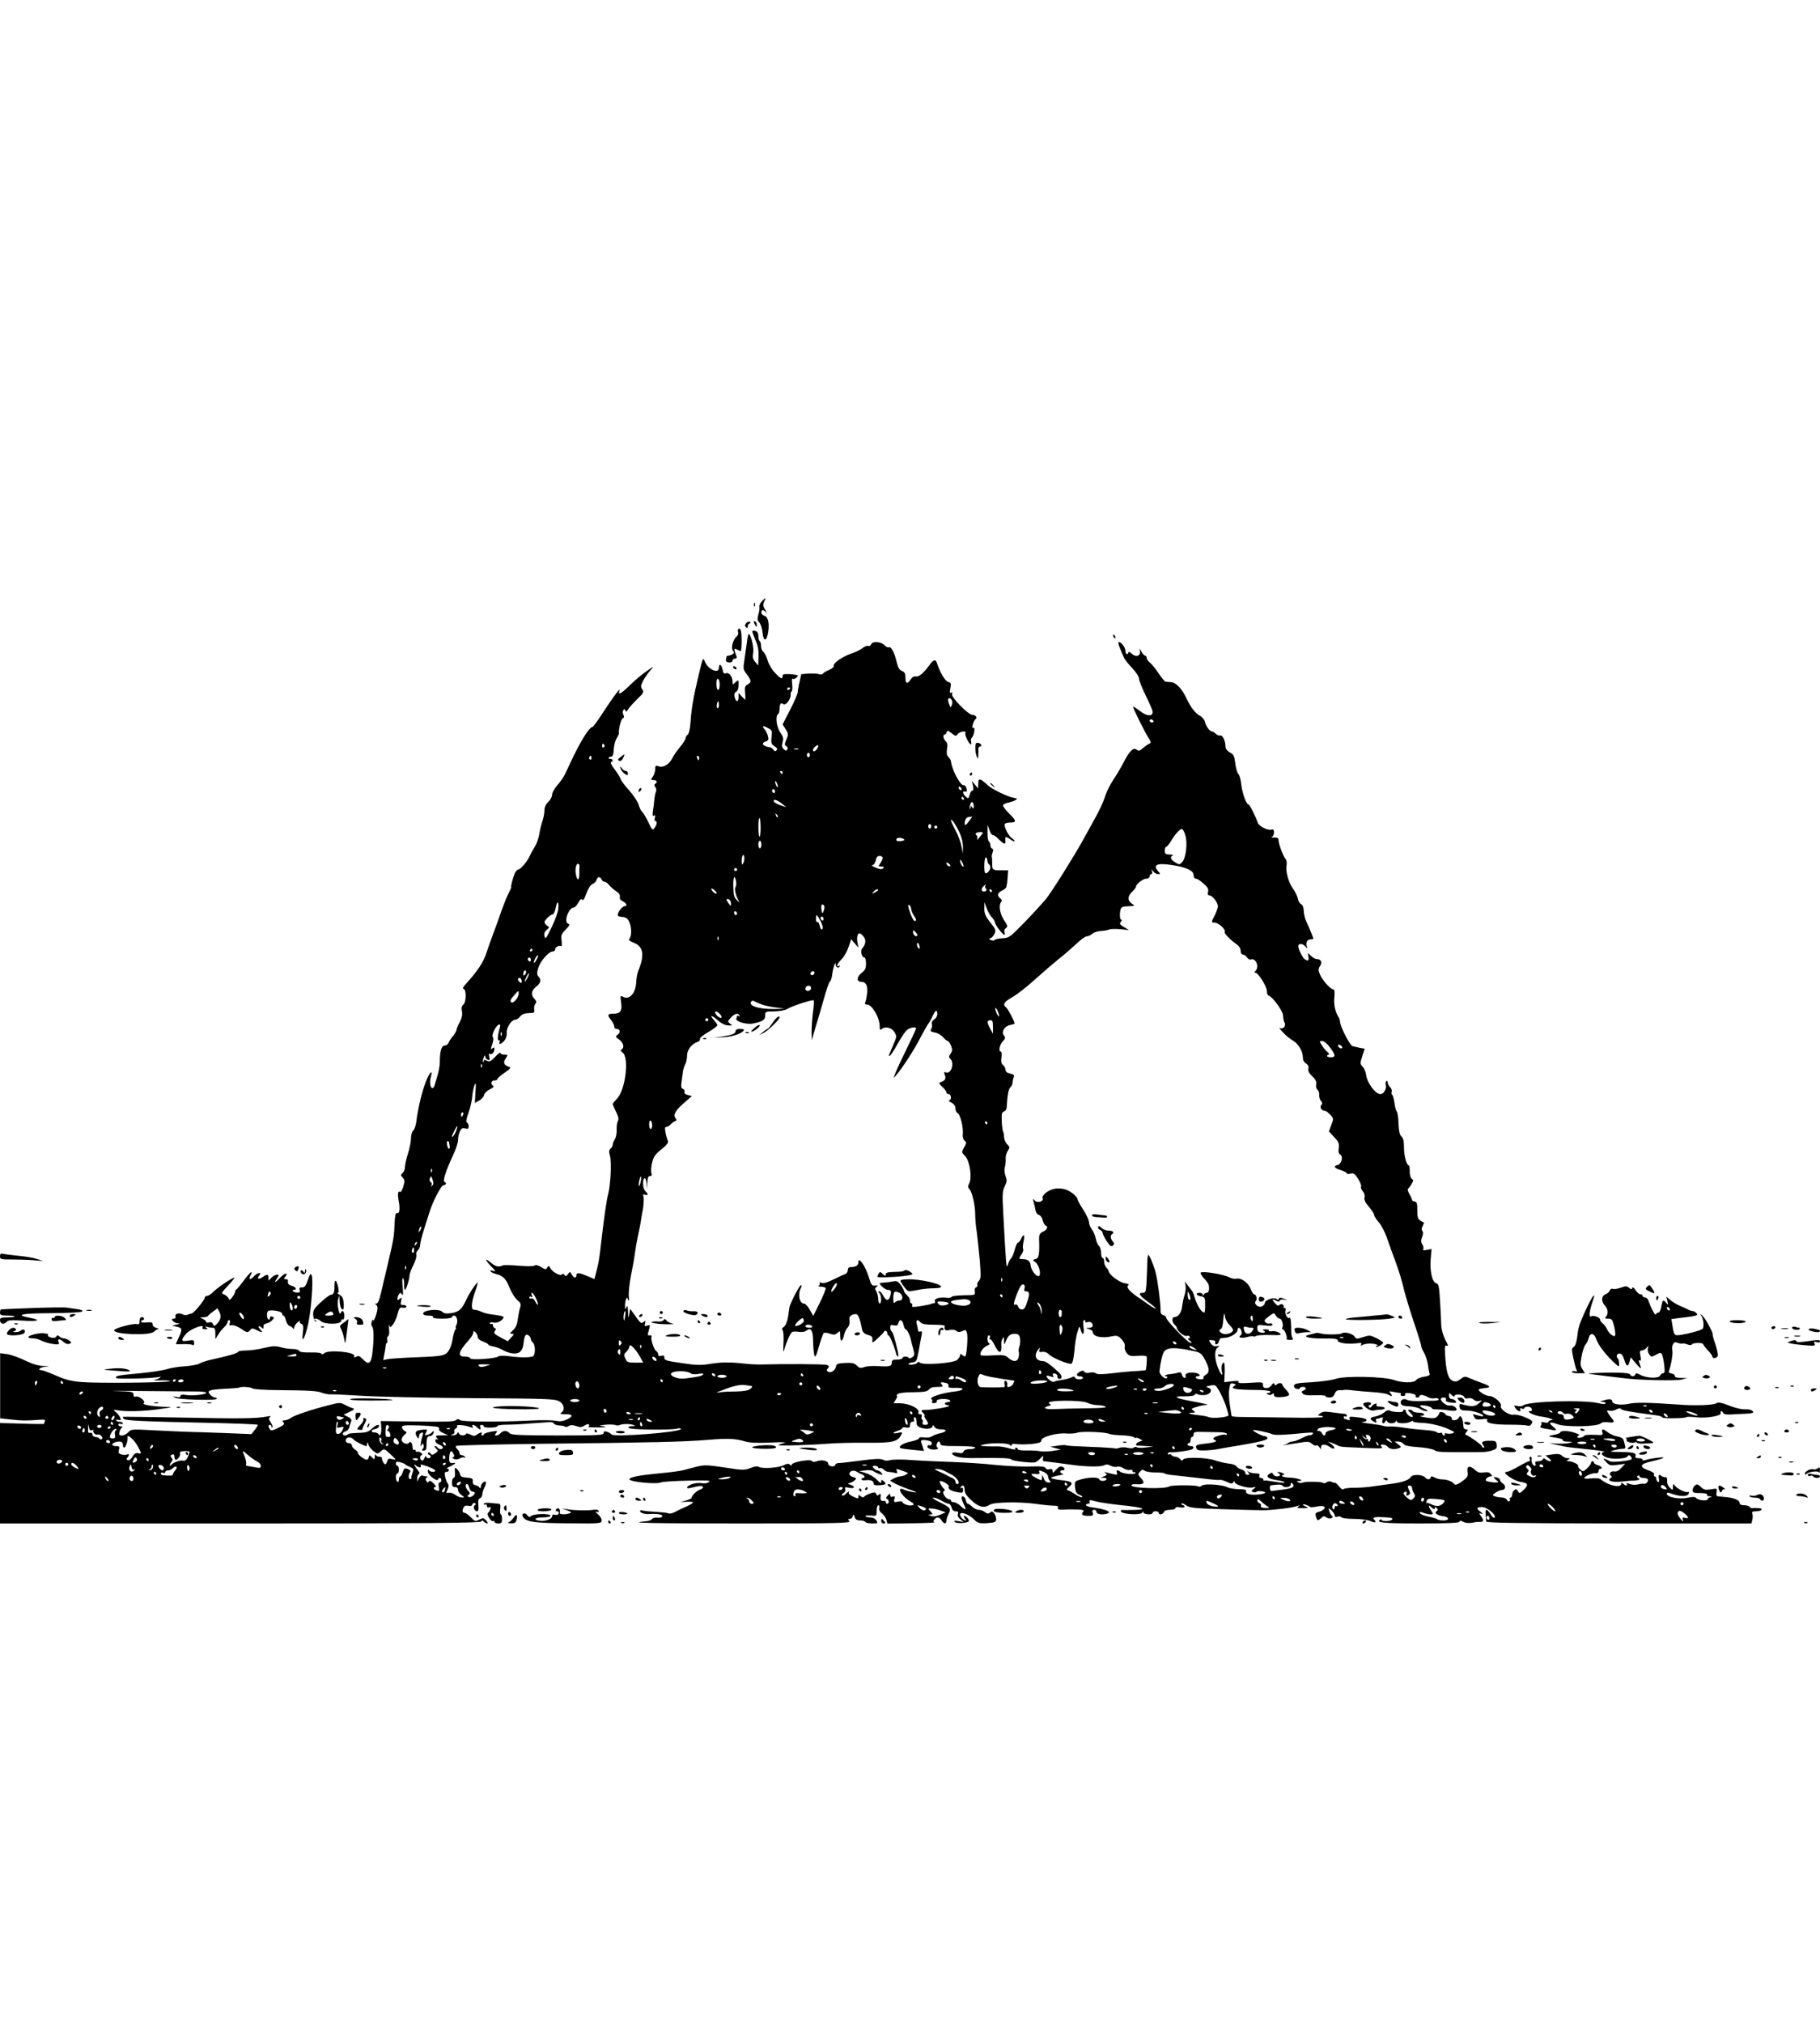 <?xml version="1.0" standalone="no"?>
<!DOCTYPE svg PUBLIC "-//W3C//DTD SVG 20010904//EN"
 "http://www.w3.org/TR/2001/REC-SVG-20010904/DTD/svg10.dtd">
<svg version="1.0" xmlns="http://www.w3.org/2000/svg"
 width="180" height="200" viewBox="0 0 1200 675"
 preserveAspectRatio="xMidYMid meet">

<g transform="translate(0,675) scale(0.1,-0.1)"
fill="#000000" stroke="none">
<path d="M5023 6078 c-11 -13 -18 -28 -16 -35 2 -6 0 -29 -6 -49 -9 -31 -8
-41 6 -56 9 -10 18 -40 21 -67 6 -62 27 -59 37 5 9 59 -1 101 -26 107 -10 3
-19 12 -19 21 0 19 11 21 29 4 8 -7 6 0 -4 15 -14 22 -16 33 -7 52 14 31 11
31 -15 3z"/>
<path d="M4971 6054 c0 -11 3 -14 6 -6 3 7 2 16 -1 19 -3 4 -6 -2 -5 -13z"/>
<path d="M4920 5934 c-10 -11 -10 -18 -2 -26 9 -9 12 -8 12 4 0 9 5 18 12 20
8 3 9 6 1 11 -6 4 -16 0 -23 -9z"/>
<path d="M4970 5943 c0 -4 5 -15 10 -23 8 -13 10 -13 10 2 0 9 -4 20 -10 23
-5 3 -10 3 -10 -2z"/>
<path d="M4867 5894 c-3 -3 -3 -12 0 -20 3 -8 -1 -20 -9 -27 -25 -19 -40 -77
-26 -94 9 -11 9 -17 -3 -24 -8 -5 -20 -9 -26 -9 -12 0 -15 -4 -17 -32 -1 -6 9
-12 22 -13 12 -1 22 4 22 12 0 7 7 13 16 13 9 0 14 6 11 13 -20 53 -19 59 1
48 12 -6 23 -11 26 -11 3 0 6 31 6 69 0 64 -8 90 -23 75z"/>
<path d="M4960 5880 c0 -5 9 -28 19 -53 21 -48 24 -69 22 -132 l-2 -40 -20 24
c-15 18 -18 32 -13 58 6 32 -10 106 -27 126 -4 5 -10 -15 -13 -45 -4 -29 -12
-83 -17 -120 -10 -65 -10 -68 15 -101 31 -41 32 -53 5 -67 -17 -9 -20 -19 -16
-56 2 -24 2 -44 1 -44 -2 0 -12 10 -24 22 l-20 22 0 -27 c0 -35 -18 -35 -26
-1 -5 19 -2 29 10 36 10 6 16 22 16 45 0 35 0 36 -20 18 -19 -18 -20 -17 -20
6 -1 33 -24 61 -44 53 -12 -5 -18 1 -22 25 -7 34 -24 42 -24 11 0 -43 -71 -12
-93 42 -12 28 -13 25 -39 -84 -35 -145 -49 -226 -55 -315 -3 -45 -10 -76 -19
-84 -8 -6 -14 -17 -14 -24 0 -7 -16 -33 -36 -57 -20 -23 -43 -57 -51 -74 -20
-40 -61 -65 -90 -53 -20 7 -23 5 -23 -19 0 -15 -7 -38 -16 -50 -14 -21 -14
-22 5 -22 22 0 28 -14 11 -25 -8 -5 -7 -11 1 -21 6 -8 8 -21 4 -31 -5 -10 -9
-34 -11 -53 -1 -19 -5 -52 -9 -73 -4 -28 -2 -37 6 -31 9 5 10 1 7 -14 -4 -12
-2 -22 3 -22 13 0 11 -24 -5 -45 -13 -18 -16 -16 -41 37 -15 32 -33 62 -41 69
-8 6 -18 28 -24 48 -6 20 -33 61 -60 91 -28 30 -53 64 -57 75 -3 11 -21 40
-40 65 -19 24 -30 46 -24 48 17 6 13 22 -6 22 -9 0 -13 3 -9 8 4 4 13 7 19 7
7 0 13 19 14 47 1 26 10 59 18 72 9 14 16 29 16 33 -4 27 14 95 25 100 9 3 11
10 5 22 -6 9 -6 23 -2 30 7 11 10 11 14 0 4 -11 9 -9 18 6 6 11 33 41 59 67
44 42 47 48 35 66 -12 16 -11 24 6 58 12 21 33 52 48 68 26 29 26 29 -24 -5
-27 -18 -76 -59 -109 -91 -60 -59 -83 -72 -72 -40 11 29 -40 -38 -106 -140
-35 -54 -67 -98 -71 -98 -22 0 -83 -99 -148 -240 -12 -25 -28 -59 -36 -76 -8
-16 -30 -48 -49 -69 -18 -21 -34 -49 -34 -62 0 -13 -11 -34 -25 -47 -16 -15
-25 -34 -25 -54 0 -17 -6 -51 -14 -74 -8 -24 -17 -63 -21 -88 -4 -25 -17 -61
-29 -80 -12 -19 -27 -46 -33 -60 -14 -34 -62 -90 -76 -90 -7 0 -17 -12 -24
-27 -12 -30 -27 -88 -22 -88 2 0 -6 -18 -17 -40 -12 -22 -32 -74 -47 -115 -14
-41 -37 -106 -52 -145 -15 -38 -36 -99 -48 -135 -19 -60 -60 -122 -140 -209
-15 -17 -18 -26 -9 -28 18 -7 16 -88 -3 -103 -11 -9 -14 -23 -9 -45 4 -22 -1
-44 -15 -71 -12 -21 -21 -44 -21 -51 0 -6 -10 -24 -23 -40 -13 -15 -26 -36
-30 -45 -3 -10 -15 -18 -26 -18 -20 0 -32 -42 -31 -110 0 -19 -7 -60 -16 -90
-9 -30 -18 -61 -20 -67 -2 -7 -7 -13 -13 -13 -14 0 -20 38 -11 70 16 57 -6 38
-32 -28 -26 -67 -52 -174 -63 -264 -3 -25 -13 -52 -20 -58 -8 -7 -15 -29 -15
-50 0 -21 -9 -67 -20 -102 -11 -34 -20 -75 -20 -89 0 -15 -7 -32 -15 -39 -14
-12 -14 -15 0 -30 14 -16 15 -24 4 -59 -6 -22 -15 -38 -20 -36 -15 10 -19 -13
-10 -60 10 -53 5 -86 -12 -79 -8 3 -13 -18 -15 -63 -3 -89 -6 -108 -42 -260
-16 -70 -38 -161 -47 -200 -12 -52 -21 -73 -32 -74 -11 0 -12 -2 -3 -6 6 -2
12 -14 11 -26 -1 -28 -27 -97 -29 -77 -1 8 -5 4 -9 -10 -4 -14 -3 -28 2 -31
12 -8 13 -86 3 -171 -9 -77 -25 -87 -66 -43 -18 19 -27 22 -41 14 -14 -7 -17
-6 -13 4 10 27 -170 44 -198 19 -10 -8 -18 -10 -18 -4 0 6 -27 10 -72 9 -48
-1 -73 3 -76 11 -2 7 -22 12 -44 12 -22 0 -58 5 -79 12 -32 9 -52 8 -108 -5
-38 -10 -92 -17 -120 -17 -28 0 -51 -4 -51 -9 0 -8 -65 -27 -180 -52 -30 -7
-64 -18 -75 -25 -11 -7 -54 -15 -95 -18 -41 -2 -95 -11 -120 -19 -25 -8 -103
-20 -175 -27 -146 -13 -168 -17 -159 -31 6 -10 269 -2 289 8 7 4 7 2 0 -5 -5
-6 -21 -13 -35 -15 -14 -3 3 -5 38 -4 34 1 62 -1 62 -5 0 -10 -476 -15 -583
-6 -68 6 -105 15 -168 43 -44 19 -87 35 -94 35 -32 0 -13 19 23 23 33 3 31 4
-12 5 -33 1 -73 13 -120 36 -39 19 -92 38 -118 42 l-47 6 0 -214 0 -215 72 -8
c75 -8 101 -8 180 -2 39 3 47 1 43 -10 -4 -8 -6 -16 -6 -17 0 -1 -65 -1 -145
2 l-145 4 0 -331 0 -331 1584 0 c1258 0 1585 3 1589 13 4 9 7 9 18 -1 21 -20
34 -14 14 8 -16 17 -20 18 -45 5 -26 -13 -29 -12 -55 15 -16 17 -35 30 -42 30
-15 0 -17 18 -4 39 5 8 16 11 29 7 13 -4 22 -1 26 9 3 9 11 13 17 9 8 -5 8 -8
0 -14 -15 -8 -3 -40 14 -40 9 0 12 12 9 40 -3 30 0 42 11 46 8 4 15 15 15 26
0 10 7 32 15 47 8 16 11 31 8 35 -9 9 -33 -14 -33 -33 0 -10 -3 -12 -8 -5 -4
7 -16 14 -27 16 -14 3 -19 11 -18 25 2 19 -3 22 -39 25 -30 2 -42 8 -44 20 -2
19 -33 55 -35 41 -1 -4 0 -20 1 -35 1 -16 -3 -28 -9 -28 -6 0 -11 -13 -11 -30
0 -23 4 -30 20 -30 13 0 20 -7 20 -19 0 -10 10 -26 23 -34 21 -15 21 -16 2
-16 -11 0 -31 8 -44 18 -13 10 -32 16 -43 13 -17 -4 -18 -2 -7 21 8 18 9 30 2
39 -6 7 -14 28 -18 45 -5 26 -3 33 9 33 19 0 22 20 4 21 -7 0 2 7 20 15 29 13
43 26 25 23 -27 -4 -33 3 -31 37 3 42 13 52 27 25 8 -14 8 -21 -2 -24 -8 -3
-5 -7 7 -12 11 -5 27 -3 38 4 10 6 24 9 30 5 7 -4 8 -3 4 4 -4 7 -14 12 -22
12 -8 0 -14 6 -14 14 0 7 -7 19 -15 26 -9 7 -12 17 -8 21 4 4 253 10 553 14
749 8 954 13 1107 26 135 11 179 9 248 -11 27 -8 81 -11 165 -7 74 4 111 2 92
-2 -18 -5 -36 -11 -39 -14 -6 -7 199 -1 332 9 50 4 161 7 248 6 170 -2 204 6
228 50 11 20 9 21 -20 15 -40 -8 -40 1 -1 14 17 6 30 14 30 19 0 4 11 5 25 2
20 -3 25 0 25 17 0 13 6 21 16 21 10 0 14 6 10 15 -3 8 -1 15 4 15 6 0 10 -6
11 -12 1 -7 2 -22 3 -32 2 -33 105 -45 106 -12 0 6 5 3 11 -6 6 -12 22 -18 45
-18 42 0 37 -16 -9 -26 -17 -3 -40 -12 -51 -19 -11 -8 -32 -11 -52 -8 -21 3
-34 1 -34 -5 0 -6 -24 -16 -54 -22 -51 -10 -87 -33 -69 -43 4 -3 41 -8 82 -12
l73 -7 -7 23 c-4 13 -10 30 -12 37 -5 13 18 16 54 6 13 -4 20 -11 16 -20 -3
-8 -9 -12 -13 -9 -5 3 -11 1 -15 -5 -3 -6 4 -14 16 -19 26 -9 67 -2 50 9 -13
7 -4 40 10 40 5 0 9 -7 9 -15 0 -12 19 -15 115 -15 70 0 115 -4 115 -10 0 -5
-16 -10 -35 -10 -23 0 -38 -6 -42 -16 -4 -11 -13 -13 -34 -9 -44 10 -57 -6
-18 -22 23 -9 68 -14 139 -12 172 2 223 0 229 -10 3 -5 41 -12 83 -16 74 -7
77 -6 104 20 24 24 26 25 21 6 -3 -12 0 -21 6 -21 12 -1 117 -14 187 -24 83
-12 184 -14 206 -4 18 9 30 8 48 -2 14 -7 32 -10 42 -6 9 4 28 -1 41 -10 14
-9 33 -14 44 -11 10 3 17 0 16 -7 -1 -6 4 -10 11 -8 8 1 11 -2 8 -7 -7 -11
-86 -3 -100 10 -16 15 -29 10 -22 -7 6 -17 3 -16 -69 2 -16 4 -17 3 -5 -5 12
-8 10 -12 -10 -20 l-25 -10 23 0 c13 -1 20 -5 17 -11 -8 -13 -42 -13 -47 1 -5
15 -65 15 -118 0 -45 -12 -45 -13 -42 -52 3 -32 9 -42 31 -51 14 -6 21 -12 15
-15 -7 -2 -29 8 -49 22 -21 14 -43 25 -49 25 -6 1 0 10 13 21 32 27 19 37 -57
45 -34 4 -62 10 -62 14 0 4 21 11 48 16 26 4 39 9 30 11 -22 5 -24 23 -3 23
20 0 19 16 -2 24 -11 5 -24 -2 -40 -20 -19 -22 -23 -24 -23 -9 0 13 -6 16 -21
12 -12 -3 -22 0 -25 8 -4 10 -30 13 -107 10 -56 -1 -158 4 -227 11 -69 8 -195
16 -280 19 -85 3 -207 8 -270 13 -65 5 -127 4 -142 -1 -17 -5 -34 -4 -47 3
-16 8 -52 7 -149 -6 -70 -9 -135 -17 -144 -16 -9 0 -19 -5 -22 -13 -6 -17 -46
-8 -46 10 0 18 -44 27 -74 15 -17 -6 -27 -6 -32 1 -10 16 -134 -7 -134 -24 0
-8 -4 -7 -11 0 -9 9 -20 8 -43 -4 -34 -17 -144 -24 -163 -10 -8 6 -29 3 -55
-8 -41 -15 -51 -15 -171 4 -112 17 -134 17 -180 6 -29 -8 -70 -18 -92 -24 -22
-6 -94 -15 -160 -21 -128 -12 -195 -25 -195 -39 0 -17 180 -35 210 -20 8 4 86
9 173 11 134 3 156 2 141 -9 -11 -8 -30 -11 -46 -8 -15 4 -44 1 -63 -5 -42
-14 -48 -36 -7 -25 53 14 71 15 77 6 3 -5 -5 -13 -17 -17 -23 -7 -58 -40 -58
-55 0 -4 -17 -12 -37 -18 l-38 -10 43 2 c23 1 42 -1 42 -4 0 -4 -21 -17 -47
-29 -27 -11 -61 -28 -76 -36 -16 -8 -33 -11 -39 -8 -6 4 -42 8 -81 10 -38 2
-78 6 -89 9 -10 4 -18 2 -18 -4 0 -11 34 -22 60 -19 47 4 91 -3 87 -14 -2 -8
-16 -12 -32 -10 -15 2 -31 -2 -36 -9 -4 -7 -24 -14 -45 -15 -129 -11 35 -14
656 -14 623 0 701 2 690 15 -10 12 -10 15 3 15 9 0 18 8 20 18 4 14 6 14 12
-5 5 -17 15 -23 36 -23 15 0 31 -4 34 -10 3 -5 24 -10 46 -10 37 0 38 1 27 20
-8 12 -24 20 -40 20 -15 0 -29 3 -32 8 -2 4 13 6 35 4 39 -4 39 -4 39 32 0 20
5 36 11 36 6 0 9 -8 6 -19 -3 -11 4 -25 18 -35 13 -10 26 -29 29 -42 l7 -25
162 2 c89 1 156 4 149 7 -10 3 -10 7 -1 18 16 20 32 17 47 -6 15 -25 32 -26
32 -2 0 9 7 30 15 46 18 34 11 42 -70 81 -30 15 -42 25 -30 25 11 0 35 -9 53
-20 18 -11 39 -20 46 -20 8 0 17 -11 20 -25 4 -17 13 -25 27 -25 16 0 19 -4
15 -17 -5 -11 1 -23 16 -36 l23 -18 -34 6 c-25 5 -32 4 -26 -5 7 -12 80 -9 92
4 7 7 -16 36 -29 36 -6 0 -4 -7 3 -17 12 -14 12 -16 0 -12 -18 6 -38 36 -29
44 12 12 59 -8 88 -37 27 -26 35 -29 87 -26 49 3 58 6 61 23 1 11 -4 29 -12
40 -11 15 -17 17 -28 7 -12 -9 -19 -9 -34 3 -10 8 -29 15 -41 15 -13 0 -32 9
-43 20 -11 11 -24 20 -29 20 -5 0 -11 10 -13 22 -3 23 -28 38 -28 16 0 -7 7
-26 15 -42 20 -39 13 -43 -20 -12 -16 15 -36 26 -46 26 -11 0 -19 5 -19 10 0
6 -6 10 -14 10 -20 0 -49 47 -33 53 8 4 8 8 2 14 -16 13 -36 53 -27 53 20 0
62 -26 58 -37 -7 -16 13 -29 57 -37 33 -6 37 -5 37 14 0 13 -4 19 -12 14 -7
-4 -8 -3 -4 4 13 21 26 13 26 -16 0 -21 12 -40 45 -70 48 -45 84 -53 120 -29
26 18 195 21 305 6 47 -7 100 -12 118 -12 24 0 31 -4 28 -14 -5 -11 4 -13 37
-12 23 2 64 2 91 1 39 -2 46 -5 37 -15 -15 -19 -4 -27 36 -27 30 0 33 3 28 20
-5 14 -2 20 9 20 9 0 16 -7 16 -15 0 -17 55 -21 79 -6 16 10 -28 26 -101 36
-27 3 -48 10 -48 16 0 5 7 9 15 9 8 0 12 6 9 14 -5 12 2 12 43 1 26 -7 102
-18 168 -25 144 -14 181 -29 80 -31 -38 -1 -73 -1 -77 0 -5 0 -8 -3 -8 -8 0
-21 135 -29 143 -8 4 9 6 9 6 0 1 -15 61 -18 61 -3 0 6 9 10 20 10 11 0 20 -4
20 -10 0 -16 27 -12 34 5 3 9 19 15 41 15 19 0 35 5 35 11 0 7 11 9 30 5 17
-3 30 -1 30 4 0 6 -4 10 -10 10 -5 0 -10 5 -10 10 0 6 12 2 28 -9 24 -18 50
-21 237 -27 116 -4 239 -7 275 -7 68 1 191 16 225 28 16 6 17 5 5 -4 -12 -8
-5 -11 30 -10 37 0 41 2 23 9 -13 5 -23 11 -23 14 0 7 40 -6 45 -14 3 -4 21
-4 41 0 45 10 69 3 54 -15 -6 -7 -22 -16 -36 -19 -20 -5 -24 -11 -18 -29 9
-31 12 -32 34 -12 16 14 22 15 35 5 8 -7 23 -9 32 -6 11 5 14 10 7 14 -6 4
-15 18 -19 32 -8 25 -8 25 14 6 11 -11 21 -25 21 -33 0 -10 6 -12 19 -8 11 3
22 1 26 -5 3 -5 40 -10 81 -10 43 0 90 -6 109 -14 35 -15 45 -10 23 12 -13 13
14 17 82 12 37 -2 47 -6 37 -16 -9 -10 -67 -11 -67 -1 0 4 -5 5 -10 2 -32 -20
24 -25 260 -25 185 0 259 3 262 11 3 9 10 9 27 -1 13 -7 37 -9 55 -6 17 4 41
7 54 6 26 0 27 8 7 38 -15 20 -15 21 2 16 13 -4 12 -1 -4 12 -31 22 -29 31 7
32 33 1 96 -50 85 -69 -5 -6 -14 1 -26 20 -10 17 -23 31 -28 31 -7 0 -8 -13
-2 -77 1 -10 195 -12 875 -13 l874 0 6 24 c3 14 3 32 0 40 -5 12 1 16 24 16
39 0 53 20 15 21 -15 1 -33 1 -40 0 -6 -1 -14 3 -18 9 -3 5 -19 10 -36 10 -19
0 -29 5 -29 15 0 19 -37 34 -94 39 -22 2 -46 4 -52 5 -7 1 -9 12 -6 27 5 26 4
26 -37 19 -36 -6 -46 -4 -66 15 -20 19 -27 21 -40 10 -8 -7 -15 -21 -15 -31 0
-16 8 -19 51 -19 31 0 48 -4 44 -10 -3 -5 4 -11 17 -11 17 -1 18 -3 6 -6 -10
-2 -18 -8 -18 -13 0 -14 -64 -8 -75 6 -8 10 -21 11 -58 3 -55 -12 -137 4 -137
26 0 10 8 10 38 -1 52 -18 98 -18 106 2 4 10 1 14 -6 11 -16 -5 -69 21 -85 42
-11 14 -12 13 -13 -8 0 -24 0 -24 -20 -6 -12 11 -19 28 -18 44 2 19 -2 26 -14
26 -9 0 -20 4 -24 8 -15 14 -21 6 -16 -19 3 -19 1 -25 -7 -20 -6 4 -11 14 -11
22 0 8 -4 14 -10 14 -5 0 -7 6 -4 13 3 8 -12 18 -38 27 -62 22 -56 42 17 58
88 20 111 33 45 25 -30 -3 -65 -10 -77 -14 -14 -5 -23 -5 -23 1 0 6 -12 10
-26 10 -18 0 -25 4 -21 14 8 20 -14 26 -101 27 -69 1 -73 2 -42 11 19 5 45 10
58 10 17 0 21 4 17 19 -3 10 -7 27 -10 38 -4 12 -18 20 -40 24 -20 3 -47 15
-62 26 -33 26 -46 27 -38 1 6 -18 2 -19 -54 -16 -33 1 -62 -1 -63 -4 -5 -13
-48 -22 -48 -11 0 6 6 11 13 12 6 0 -4 7 -23 14 -41 16 -97 19 -102 6 -1 -6
-19 -13 -38 -16 -49 -9 -48 -12 9 -20 28 -4 48 -11 45 -16 -3 -5 12 -10 33
-10 37 -1 37 -2 8 -9 -16 -4 -52 -5 -80 -4 l-50 3 40 -9 c22 -5 49 -11 60 -13
11 -3 79 -11 150 -18 72 -7 122 -15 113 -17 -26 -5 -22 -20 10 -35 34 -16 132
-13 143 5 6 10 11 10 20 1 7 -7 10 -16 6 -20 -11 -11 -131 -22 -142 -14 -5 4
-19 11 -30 15 -17 6 -17 4 5 -19 21 -23 29 -25 74 -19 l51 7 -25 -27 c-17 -19
-32 -26 -47 -23 -23 4 -40 -18 -21 -29 7 -4 6 -9 -3 -15 -28 -18 13 -30 76
-23 33 4 67 7 75 6 8 0 22 2 30 4 12 4 12 7 1 13 -9 6 -10 11 -2 15 6 4 11 2
11 -3 0 -6 11 -11 24 -11 14 0 27 -4 30 -8 8 -13 -10 -34 -25 -31 -8 2 -26 0
-41 -4 -15 -4 -38 -3 -53 3 -17 7 -24 7 -20 0 9 -14 -9 -12 -23 2 -8 8 -12 8
-12 1 0 -32 -84 -15 -135 27 -10 8 -33 10 -65 7 -32 -4 -48 -2 -44 4 8 14 56
33 77 30 10 -1 17 4 17 13 0 9 5 16 10 16 20 0 9 18 -15 24 -14 4 -25 11 -25
16 0 6 -4 10 -10 10 -5 0 -10 -5 -10 -11 0 -7 -12 -23 -26 -36 -25 -23 -27
-23 -45 -7 -10 9 -17 20 -14 24 5 9 -39 30 -63 30 -15 0 -15 2 -2 10 13 8 12
10 -4 10 -11 0 -27 7 -37 16 -13 12 -28 14 -63 9 l-46 -7 23 -19 c17 -14 18
-18 7 -19 -9 0 -22 6 -29 12 -11 10 -14 10 -18 1 -3 -7 -16 -13 -30 -13 -18 0
-24 -4 -19 -15 3 -8 1 -15 -4 -15 -13 0 -25 23 -22 43 2 9 -1 17 -7 17 -6 0
-8 -7 -5 -15 4 -8 1 -15 -4 -15 -6 0 -38 -16 -71 -35 -32 -19 -67 -35 -77 -35
-38 0 43 -58 91 -66 51 -7 56 -20 19 -55 -24 -22 -26 -23 -36 -6 -8 14 -13 16
-24 6 -8 -6 -14 -20 -14 -30 0 -11 -5 -19 -11 -19 -5 0 -8 -4 -4 -9 3 -5 1
-12 -4 -15 -5 -3 -11 1 -15 9 -3 8 -18 15 -33 16 -15 0 -37 4 -47 8 -18 7 -18
8 5 24 13 9 31 17 40 17 26 0 31 28 9 42 -11 7 -20 18 -20 24 0 7 -9 14 -20
17 -25 6 -26 -1 -2 -19 16 -12 15 -13 -8 -14 -14 0 -35 3 -48 6 -18 5 -20 9
-11 20 6 8 18 14 26 14 13 0 13 3 2 16 -9 11 -23 14 -47 10 -27 -4 -39 0 -59
19 -32 29 -54 23 -47 -13 5 -31 1 -39 -45 -71 -19 -13 -36 -19 -40 -14 -11 18
-49 33 -80 33 -17 0 -41 6 -52 13 -17 9 -23 9 -26 0 -6 -17 -21 -16 -39 2 -19
18 -80 20 -91 2 -14 -22 -57 -37 -138 -47 -44 -6 -102 -14 -130 -18 -27 -4
-77 -7 -110 -7 -33 0 -63 -4 -67 -9 -4 -6 -16 1 -28 17 -12 15 -24 26 -28 25
-4 -1 -15 2 -25 7 -10 4 -23 2 -31 -4 -7 -6 -16 -8 -19 -5 -9 10 -120 12 -138
3 -8 -4 -22 -3 -30 2 -11 7 -10 9 6 9 41 1 -11 20 -59 22 -26 0 -49 5 -52 10
-3 4 1 8 8 8 9 0 9 3 -2 10 -8 5 -22 9 -30 9 -10 0 -11 -2 -2 -6 19 -8 14 -23
-8 -23 -11 0 -23 7 -26 15 -5 11 -10 12 -24 2 -28 -17 -8 -34 51 -42 27 -4 49
-10 49 -15 0 -4 -29 -2 -65 5 -36 6 -67 10 -70 7 -3 -3 -5 0 -5 6 0 7 -7 12
-16 12 -10 0 -14 6 -10 15 4 11 -2 15 -27 15 -18 0 -39 6 -47 12 -12 11 -12
10 -1 -4 11 -15 11 -18 -3 -18 -9 0 -16 7 -16 15 0 8 -11 17 -25 21 -14 3 -29
13 -33 21 -5 8 -28 16 -53 18 -24 3 -64 12 -89 21 -54 19 -198 23 -209 5 -6
-9 -11 -8 -21 4 -7 8 -21 15 -31 15 -10 0 -21 5 -24 10 -4 6 -11 8 -16 5 -5
-4 -9 -1 -9 5 0 6 8 10 18 9 18 -3 104 8 135 17 23 7 22 24 -3 24 -11 0 -20 5
-20 10 0 6 5 10 10 10 6 0 10 9 10 20 0 11 5 20 10 20 6 0 10 8 10 18 0 15 9
17 67 15 38 -1 87 -2 111 -2 23 -1 42 -6 42 -12 0 -5 -4 -8 -8 -5 -13 8 -82
-13 -82 -24 0 -6 5 -10 11 -10 5 0 8 -4 5 -9 -3 -5 -35 -12 -70 -15 -57 -7
-63 -10 -59 -27 4 -15 14 -19 52 -18 25 0 69 4 96 10 28 5 88 16 135 23 142
24 191 37 187 49 -2 7 -10 12 -18 12 -16 0 -83 35 -77 40 5 5 100 -15 124 -26
14 -7 57 -7 135 0 140 13 142 13 134 1 -4 -6 -12 -10 -18 -8 -7 1 -31 -8 -54
-20 -23 -12 -50 -22 -61 -22 -10 0 -22 -4 -27 -9 -6 -5 -19 -11 -30 -14 -28
-6 27 2 103 15 55 9 65 8 82 -7 10 -9 23 -14 29 -11 5 4 14 -2 20 -11 10 -17
10 -17 11 0 0 21 28 22 58 1 32 -22 42 -7 12 17 l-25 19 29 -10 c16 -6 34 -14
40 -18 6 -4 31 -8 56 -9 243 -11 241 -11 229 3 -9 11 -7 14 9 14 11 0 25 -7
32 -15 13 -16 47 -20 75 -8 15 5 15 8 -6 24 l-24 19 24 0 c13 0 29 -7 35 -16
9 -11 36 -17 96 -21 48 -3 95 -12 108 -20 22 -14 37 -14 312 -13 19 0 50 5 68
11 28 9 33 15 30 37 -3 25 -7 27 -46 27 -48 0 -60 -8 -42 -30 9 -11 9 -15 1
-15 -6 0 -11 4 -11 9 0 9 -80 66 -103 74 -9 3 -8 8 2 20 12 15 11 17 -3 17 -9
0 -17 8 -17 18 -1 9 -2 24 -3 32 -1 8 -5 21 -10 29 -7 11 -10 11 -18 -3 -10
-19 -49 -22 -46 -4 2 7 -7 14 -19 16 -13 2 -23 7 -23 12 0 4 -9 10 -20 13 -11
3 -20 1 -20 -5 0 -5 -7 -16 -15 -24 -12 -12 -26 -13 -72 -6 -32 5 -48 10 -35
11 36 2 25 21 -12 21 -19 0 -38 5 -41 10 -3 6 -14 10 -22 10 -13 0 -12 -5 7
-22 14 -13 19 -23 12 -26 -13 -4 -42 21 -42 37 0 6 -4 11 -10 11 -5 0 -10 -4
-10 -10 0 -10 -71 -7 -90 5 -6 4 -21 -2 -33 -13 -12 -11 -39 -23 -59 -27 -39
-7 -41 -17 -8 -35 16 -8 18 -8 14 5 -4 8 -2 15 4 15 6 0 18 3 27 7 14 5 16 2
10 -15 -7 -23 9 -31 19 -9 5 9 7 9 12 0 7 -17 51 -17 57 0 4 9 6 9 6 0 1 -16
65 -17 93 -2 11 6 18 7 15 2 -3 -4 23 -9 57 -10 61 -2 144 -23 195 -50 22 -10
23 -13 8 -19 -10 -3 -26 -4 -37 -1 -11 3 -18 1 -14 -4 3 -5 0 -9 -5 -9 -6 0
-11 5 -11 11 0 6 -6 9 -14 6 -7 -3 -18 -1 -24 5 -5 5 -36 11 -68 13 -33 2 -93
8 -134 14 -41 7 -88 11 -105 10 -16 -1 -37 1 -45 4 -8 4 -49 10 -90 15 -41 5
-63 10 -47 11 15 0 27 5 27 11 0 10 -24 17 -81 22 -29 3 -36 1 -31 -11 4 -11
1 -13 -12 -8 -10 4 -20 7 -22 7 -2 0 -4 5 -4 11 0 5 5 7 10 4 6 -3 10 -1 10 4
0 12 -3 13 -40 16 -14 2 -45 6 -70 9 -33 5 -50 3 -65 -8 -17 -13 -18 -15 -3
-16 9 0 19 -4 22 -8 3 -5 -106 -7 -242 -4 -136 2 -273 4 -304 4 -32 0 -58 3
-58 7 0 3 -5 35 -11 71 -6 36 -8 84 -4 106 5 36 9 41 27 36 19 -5 19 -6 4 -17
-14 -11 -12 -13 15 -19 17 -3 73 -6 125 -6 51 0 96 -4 99 -10 3 -5 -2 -10 -12
-10 -15 0 -15 -2 -3 -10 9 -5 19 -5 27 2 10 8 13 6 13 -5 0 -10 10 -15 28 -15
43 0 72 8 72 18 0 6 -10 20 -22 33 -13 12 -23 27 -23 32 0 13 -28 13 -38 0 -6
-7 -10 -6 -14 3 -4 10 -9 8 -20 -8 -19 -26 -59 -24 -56 4 1 18 -5 18 -83 13
-61 -4 -83 -3 -78 5 5 8 -8 9 -43 5 l-51 -6 3 65 c1 35 -1 64 -5 64 -13 0 -20
-30 -14 -56 9 -37 -4 -29 -22 14 -26 61 -29 123 -7 140 17 13 17 13 -6 10 -16
-2 -28 4 -38 19 -15 22 -14 23 10 21 16 -1 23 -7 20 -15 -3 -7 0 -13 7 -13 6
0 14 9 17 20 3 11 8 20 12 21 3 0 18 1 32 3 33 2 79 32 79 51 0 22 18 18 25
-6 4 -13 2 -25 -5 -29 -22 -14 8 -22 44 -11 19 5 37 7 40 4 2 -3 11 -1 18 3 7
5 49 7 93 6 74 -2 79 -1 60 14 -11 8 -32 14 -47 11 -15 -2 -25 0 -22 5 3 4 -7
8 -23 7 -15 0 -22 -3 -15 -6 22 -9 13 -20 -13 -15 -19 3 -25 11 -25 29 0 23 2
24 50 18 35 -4 50 -3 50 5 0 7 -8 10 -18 8 -10 -3 -23 1 -29 8 -10 10 -5 18
22 38 34 26 35 26 47 6 7 -11 18 -20 25 -20 15 0 28 -44 18 -59 -3 -6 -2 -11
3 -11 12 0 33 -56 25 -64 -4 -3 7 -6 23 -6 16 0 24 4 19 8 -6 4 -11 23 -11 42
-1 77 -4 101 -13 95 -14 -8 -32 30 -25 49 3 9 1 16 -6 16 -6 0 -9 4 -6 9 3 5
-1 11 -9 15 -8 3 -17 0 -21 -5 -4 -6 -14 -3 -25 10 -25 27 -24 34 3 20 16 -9
23 -9 26 0 2 6 15 9 30 6 25 -5 25 -4 -2 6 -23 9 -31 9 -34 0 -3 -8 -8 -9 -16
-1 -17 13 -76 -7 -76 -26 0 -7 -8 -18 -19 -23 -23 -13 -58 18 -41 35 12 12 3
44 -11 44 -5 0 -16 17 -24 38 -17 41 -63 73 -94 65 -11 -3 -32 2 -48 10 -32
18 -169 41 -185 31 -5 -4 3 -19 20 -38 17 -17 31 -38 32 -46 5 -32 -1 -50 -14
-50 -8 0 -17 -6 -19 -12 -4 -10 -6 -10 -6 0 -1 6 -10 12 -21 12 -30 0 -24 -17
8 -23 26 -5 28 -9 28 -56 0 -28 -2 -51 -5 -51 -22 2 -48 45 -69 115 -3 11 -9
24 -14 30 -4 5 -17 21 -27 35 l-19 25 5 -27 c3 -14 0 -42 -6 -61 -7 -19 -14
-54 -17 -78 -5 -41 -25 -68 -51 -69 -18 0 -16 -35 2 -50 8 -7 15 -17 15 -23 0
-17 50 -57 64 -51 8 3 17 1 21 -5 3 -6 0 -11 -7 -11 -8 -1 -6 -6 6 -15 14 -11
16 -15 6 -15 -18 0 -160 147 -160 165 0 7 -9 15 -20 18 -14 4 -19 13 -18 33 1
39 -18 193 -32 246 -13 51 -41 118 -49 118 -3 0 -7 -30 -7 -67 -1 -38 -3 -94
-5 -125 -4 -52 -6 -58 -26 -58 -32 0 -20 -19 37 -60 27 -19 50 -39 50 -43 0
-4 -21 7 -46 25 -26 18 -60 43 -78 54 -49 34 -73 64 -57 73 9 6 0 11 -26 15
-36 7 -103 58 -103 79 0 4 -7 15 -15 23 -8 9 -15 26 -15 40 0 13 -4 24 -10 24
-5 0 -10 15 -10 34 0 18 -6 39 -14 45 -8 7 -17 28 -21 48 -4 20 -15 48 -26 61
-10 14 -19 35 -19 48 0 13 -17 50 -37 81 -21 32 -38 63 -38 68 0 17 -38 50
-73 64 -19 8 -49 11 -73 8 -44 -6 -93 -43 -84 -64 8 -22 -37 -33 -53 -14 -12
14 -13 13 -7 -9 4 -14 9 -38 12 -54 3 -16 13 -31 24 -33 10 -3 21 -18 24 -35
4 -16 13 -32 20 -35 19 -7 8 -28 -20 -41 -19 -9 -24 -19 -24 -44 4 -103 -1
-130 -22 -135 -22 -6 -22 -6 -1 -22 26 -21 40 -91 18 -91 -18 0 -49 44 -51 72
-2 26 -19 40 -49 40 -31 1 -31 1 -10 33 9 13 13 29 10 34 -4 5 -2 28 3 50 10
46 0 54 -17 16 -6 -14 -16 -25 -21 -25 -5 0 -14 -20 -20 -44 -6 -25 -17 -50
-24 -58 -8 -7 -18 -27 -22 -43 -10 -31 -11 -13 -30 336 -7 128 -6 150 10 182
15 31 15 42 5 67 -7 18 -9 41 -5 57 5 16 7 41 6 56 -2 15 5 39 13 52 15 23 15
26 -4 45 -11 11 -20 33 -20 48 0 16 -3 31 -6 34 -3 3 -7 33 -9 67 -2 50 0 61
14 66 9 3 17 13 18 22 5 86 13 128 24 137 8 6 15 20 15 31 1 11 4 27 8 37 6
12 0 18 -23 23 -21 4 -31 13 -31 25 0 9 -7 24 -16 31 -12 9 -15 24 -11 51 3
21 1 38 -4 38 -17 0 -9 44 12 67 18 19 20 25 9 38 -20 24 2 62 39 70 17 4 31
8 31 10 0 13 -43 95 -55 105 -26 21 -17 37 40 69 31 18 97 69 146 114 50 45
123 108 163 140 39 31 92 78 118 102 26 25 54 45 64 45 10 0 26 8 36 17 10 9
35 17 56 18 20 1 45 5 55 10 10 4 44 5 74 2 l57 -6 -33 20 c-27 16 -31 22 -21
34 8 10 9 15 2 15 -12 0 -10 66 2 78 9 8 14 9 58 11 32 1 32 1 10 17 -29 20
-28 49 3 78 14 13 25 28 25 33 0 17 46 53 68 53 13 0 22 6 22 15 0 8 5 15 11
15 6 0 8 8 5 18 -6 16 -5 16 8 0 7 -10 21 -18 31 -18 17 0 17 1 2 18 -39 43
-9 57 89 42 96 -14 144 -37 144 -67 0 -13 6 -23 15 -23 8 0 31 -14 50 -32 28
-24 35 -36 30 -55 -4 -16 -1 -23 9 -23 19 0 56 -47 56 -72 0 -10 -9 -36 -20
-58 -25 -48 -25 -50 0 -50 24 0 74 -46 65 -60 -6 -10 33 -50 79 -83 16 -11 26
-27 26 -42 0 -16 6 -25 15 -25 8 0 20 -9 27 -19 6 -10 18 -17 25 -14 33 13 58
-48 31 -75 -9 -9 -9 -12 0 -12 18 0 75 -91 75 -121 0 -16 6 -29 13 -31 25 -6
94 -102 94 -131 0 -16 4 -37 10 -47 11 -21 -11 -46 -32 -34 -7 4 3 -10 22 -30
19 -21 48 -44 63 -52 35 -19 67 -70 67 -109 0 -20 7 -35 21 -43 14 -9 19 -20
16 -34 -4 -15 3 -29 25 -50 22 -21 29 -35 26 -53 -3 -14 1 -30 9 -37 8 -6 13
-21 11 -33 -1 -12 3 -30 11 -39 10 -12 11 -19 2 -29 -11 -15 3 -37 24 -37 6 0
22 -11 35 -25 23 -25 24 -27 8 -68 l-16 -43 35 -38 c30 -32 34 -43 30 -72 -4
-24 -1 -36 10 -43 21 -12 9 -61 -17 -68 -31 -8 -23 -21 20 -34 22 -7 40 -16
40 -21 0 -5 11 -6 24 -2 21 5 29 -1 51 -35 14 -23 23 -46 19 -52 -3 -6 2 -19
11 -29 11 -12 15 -28 12 -41 -4 -16 4 -33 29 -62 18 -22 34 -46 34 -53 0 -8
14 -29 30 -48 17 -18 41 -65 54 -102 13 -38 40 -113 60 -166 19 -53 42 -127
50 -165 8 -37 38 -135 65 -217 28 -82 51 -156 51 -164 0 -8 8 -29 19 -46 10
-17 22 -53 26 -80 3 -27 9 -54 11 -61 3 -8 -9 -14 -37 -18 -23 -3 -46 -13 -51
-21 -12 -21 -91 -21 -149 0 -65 23 -326 28 -382 7 -23 -8 -94 -18 -157 -22
-95 -5 -115 -9 -118 -22 -2 -10 5 -19 18 -22 11 -3 20 -1 20 4 0 5 9 9 20 9
24 0 26 -15 4 -24 -13 -5 -14 -9 -5 -20 9 -10 31 -13 81 -11 39 2 70 -1 70 -6
0 -5 11 -9 25 -9 18 0 28 7 35 25 7 17 16 24 32 23 13 0 28 1 33 2 6 2 30 1
55 -3 25 -3 82 -8 127 -11 45 -3 91 -9 102 -15 28 -16 36 -14 20 6 -13 15 -11
16 20 10 18 -4 38 -7 43 -7 5 0 6 -4 3 -10 -3 -5 3 -10 15 -10 12 0 18 5 15
10 -7 11 18 13 52 4 13 -4 20 -10 17 -15 -3 -5 2 -9 10 -9 9 0 16 4 16 10 0
12 27 8 58 -9 12 -6 31 -9 42 -6 10 3 21 1 25 -5 4 -6 -7 -10 -27 -11 -18 0
-62 -1 -98 -3 -36 -1 -72 3 -81 8 -23 13 -48 1 -43 -21 4 -15 16 -19 55 -21
28 -1 60 -9 72 -17 12 -8 31 -15 42 -15 14 1 10 5 -14 16 -19 8 -31 17 -28 20
9 9 77 -5 77 -16 0 -5 15 -9 33 -8 17 0 51 -2 74 -6 23 -4 47 -5 53 -1 16 10
-18 38 -40 32 -19 -5 -60 25 -60 43 0 6 9 10 20 10 12 0 17 -5 14 -14 -4 -9 5
-15 28 -19 18 -2 35 -3 37 -1 8 7 -11 24 -27 24 -11 0 -18 8 -18 20 0 24 0 24
20 4 9 -8 16 -11 16 -5 0 17 57 13 64 -5 4 -10 13 -13 26 -9 12 4 26 0 35 -8
9 -9 24 -13 37 -10 23 6 23 6 -2 -16 -24 -22 -50 -23 -113 -5 -13 4 -16 0 -14
-18 4 -20 10 -23 48 -24 43 0 109 -22 109 -36 0 -4 -15 -2 -32 3 -18 5 -34 9
-36 9 -1 0 2 -9 8 -19 8 -16 17 -18 51 -14 30 4 40 3 35 -5 -12 -20 37 -31
143 -31 56 0 110 -2 120 -6 13 -4 23 0 30 13 9 16 3 22 -41 41 -30 13 -63 20
-77 18 -31 -6 -93 36 -85 57 8 20 -46 66 -76 66 -25 0 -79 34 -69 44 3 3 19 6
37 8 45 3 40 14 -15 33 -27 10 -63 24 -82 32 -31 14 -35 14 -62 -6 -24 -18
-32 -19 -53 -10 -28 13 -42 63 -48 175 -3 50 -1 61 10 56 11 -4 12 -1 4 14
-28 52 -40 94 -40 139 -1 28 -4 96 -8 152 -5 86 -9 102 -24 106 -27 7 -43 79
-37 159 l6 67 -31 -6 c-22 -4 -29 -3 -24 5 4 6 1 20 -6 31 -10 16 -10 28 -1
50 7 19 7 33 1 39 -6 6 -6 18 2 32 6 12 10 22 8 23 -40 20 -43 26 -43 80 0 47
-3 57 -18 59 -10 2 -17 6 -17 11 0 4 -7 21 -17 38 -11 19 -14 33 -8 37 6 4 16
18 23 31 12 20 12 25 1 32 -8 4 -14 26 -14 48 0 23 -2 41 -6 41 -15 0 -32 64
-32 118 0 41 -4 62 -17 73 -12 12 -17 36 -19 85 -1 38 -6 73 -12 80 -5 6 -12
32 -15 58 -4 26 -10 49 -15 52 -4 2 -6 11 -3 19 3 8 -1 22 -10 30 -9 9 -16 23
-16 31 0 8 -4 13 -9 10 -5 -3 -7 -15 -4 -25 7 -26 -14 -61 -35 -61 -34 0 -89
75 -95 129 -2 17 -12 40 -22 51 -18 19 -18 23 -3 70 l16 49 -32 6 c-17 4 -38
9 -48 11 -17 5 -78 121 -82 158 -1 12 -6 28 -12 36 -21 34 -31 82 -26 129 3
35 1 51 -7 51 -18 0 -71 60 -88 98 -12 30 -12 37 1 57 16 24 6 45 -23 45 -8 0
-25 9 -37 21 l-21 20 4 -25 c5 -26 -2 -32 -23 -18 -15 9 -44 67 -44 87 0 20
29 19 47 -2 14 -17 14 -17 9 0 -8 25 3 47 25 47 10 0 19 2 19 4 0 5 -28 74
-47 114 -9 18 -16 50 -17 70 -1 24 -7 39 -17 44 -9 3 -19 20 -22 38 -4 17 -18
45 -31 63 -29 38 -51 116 -43 154 3 16 0 35 -7 43 -16 19 -46 100 -46 123 0
16 -8 20 -40 18 -10 0 -11 1 -2 5 6 3 12 16 12 29 0 18 -4 22 -19 18 -24 -6
-80 23 -88 45 -14 43 -54 122 -62 122 -14 0 -40 73 -47 132 -3 32 -12 62 -19
68 -7 6 -16 37 -20 68 -6 50 -10 60 -36 74 -20 12 -29 25 -29 42 0 35 -20 75
-35 70 -7 -3 -19 2 -28 10 -9 9 -20 16 -25 16 -15 0 -40 33 -47 63 -4 15 -19
34 -34 41 -31 17 -60 55 -89 116 -28 61 -68 103 -100 105 -15 1 -31 3 -37 3
-5 1 -26 26 -45 54 -19 29 -45 61 -57 71 -13 10 -23 25 -23 33 0 8 -4 14 -10
14 -5 0 -16 12 -25 28 -12 20 -14 22 -10 5 9 -34 -24 -47 -52 -21 -13 12 -23
16 -23 10 0 -7 -4 -12 -10 -12 -5 0 -10 11 -10 23 0 24 -35 65 -45 55 -5 -5 5
-32 37 -104 6 -12 30 -42 54 -67 25 -27 44 -56 44 -69 0 -13 21 -63 45 -113
25 -49 45 -97 45 -106 0 -32 -39 -29 -85 7 -25 19 -45 31 -45 28 0 -11 84
-180 104 -208 14 -21 16 -31 8 -34 -7 -2 -26 -15 -43 -29 -24 -21 -32 -23 -44
-13 -21 18 -49 -9 -87 -84 -16 -32 -47 -84 -68 -115 -21 -31 -45 -80 -54 -110
-9 -30 -40 -98 -70 -150 -29 -53 -64 -116 -78 -141 -59 -107 -205 -339 -242
-385 -23 -27 -86 -96 -141 -153 -96 -98 -102 -103 -145 -105 -25 -1 -48 -6
-51 -11 -4 -5 -15 -5 -25 -1 -15 6 -16 9 -4 12 8 2 20 15 27 29 11 23 8 31
-28 76 -32 40 -39 58 -39 91 l1 42 14 -38 c7 -22 23 -49 34 -61 12 -12 21 -28
21 -35 0 -14 51 -81 62 -81 4 0 5 7 1 16 -4 10 0 22 9 28 14 10 13 16 -11 51
-28 42 -38 99 -21 120 7 9 6 16 -5 25 -23 19 -18 37 13 52 15 7 28 19 28 26 1
6 2 13 3 15 1 1 3 22 5 47 l3 45 -41 0 c-60 -1 -65 3 -64 43 0 20 -1 42 -3 47
-1 6 2 19 6 29 6 13 4 21 -3 24 -7 2 -12 12 -12 22 0 10 -4 22 -10 25 -5 3
-10 30 -9 58 l0 52 13 -35 c6 -19 17 -34 23 -33 5 1 23 -11 38 -27 33 -34 47
-38 44 -12 -3 32 1 33 31 12 17 -12 30 -18 30 -13 0 4 -8 13 -18 20 -23 14
-55 79 -47 93 3 6 19 10 34 10 45 0 44 11 -4 58 -25 25 -44 50 -42 56 2 6 17
13 33 17 16 3 38 10 48 16 16 9 15 11 -11 16 -42 8 -141 56 -168 81 -57 52
-65 52 -65 7 l-1 -26 -21 25 -21 25 8 -32 c4 -21 3 -33 -4 -33 -6 0 -13 -11
-17 -25 -7 -29 -10 -30 -30 -11 -18 18 -18 37 0 30 10 -4 12 1 9 19 -3 14 -11
24 -20 23 -22 -2 -79 106 -83 159 -1 6 -8 18 -17 27 -11 12 -13 27 -9 53 5 26
3 40 -9 51 -17 17 -20 44 -6 44 5 0 11 7 13 16 3 13 7 12 32 -7 26 -21 30 -21
41 -6 13 18 61 24 50 7 -6 -10 19 -65 34 -74 5 -3 7 3 4 15 -3 12 -1 24 4 28
14 9 26 74 11 65 -8 -5 -9 2 -4 22 4 16 12 32 18 35 15 9 1 29 -21 29 -27 0
-142 117 -134 137 4 11 3 14 -6 9 -9 -6 -11 1 -5 29 6 32 4 37 -15 42 -19 5
-53 61 -74 126 -9 25 -23 21 -48 -14 -38 -53 -71 -81 -90 -76 -12 3 -24 -4
-34 -19 -22 -34 -35 -30 -35 11 0 28 -5 37 -23 44 -18 7 -26 22 -36 63 -13 58
-37 102 -51 93 -5 -3 -18 3 -30 15 -24 24 -78 27 -87 4 -3 -8 -11 -13 -19 -10
-7 3 -24 -4 -37 -14 -13 -11 -46 -27 -73 -36 -58 -19 -122 -64 -117 -81 3 -7
-11 -19 -30 -27 -19 -7 -38 -19 -41 -25 -4 -5 -15 -7 -26 -3 -10 4 -41 5 -68
4 l-49 -4 -11 -50 c-7 -27 -12 -58 -12 -68 0 -10 -22 -62 -50 -116 l-50 -97
20 -32 c19 -30 19 -35 5 -68 -13 -31 -13 -37 0 -44 8 -5 11 -13 6 -21 -7 -11
-11 -10 -24 2 -12 12 -13 23 -7 46 7 24 4 36 -16 65 -25 37 -33 108 -14 120 6
3 10 19 10 34 0 33 9 44 25 31 15 -12 50 34 48 62 -1 10 2 20 7 23 4 3 6 24 3
48 -3 23 -2 39 2 35 8 -8 35 9 35 21 0 3 -23 7 -50 9 -40 2 -50 0 -50 -12 0
-25 -13 -19 -51 22 -20 20 -41 57 -48 82 -7 24 -20 49 -28 55 -9 7 -15 24 -15
38 0 15 -4 30 -9 33 -5 3 -9 18 -9 33 0 20 -6 30 -20 34 -11 3 -20 1 -20 -3z
m-215 -350 c0 -48 -20 -48 -21 0 -1 26 3 39 10 37 6 -2 11 -19 11 -37z m465
-24 c0 -3 -4 -8 -10 -11 -5 -3 -10 -1 -10 4 0 6 5 11 10 11 6 0 10 -2 10 -4z
m1066 -81 c4 -8 3 -23 -1 -32 -7 -17 -8 -16 -15 2 -5 11 -9 26 -9 33 -1 17 18
15 25 -3z m-1536 -31 c0 -14 -4 -23 -9 -20 -5 3 -7 15 -4 26 7 28 13 25 13 -6z
m2865 -104 c3 -5 -1 -10 -9 -10 -9 0 -16 5 -16 10 0 6 4 10 9 10 6 0 13 -4 16
-10z m-2518 -106 c-4 -40 -2 -47 20 -61 17 -12 21 -19 13 -27 -8 -8 -13 -7
-20 3 -4 8 -16 16 -25 17 -47 7 -60 28 -25 39 16 5 19 12 14 33 -4 15 -13 34
-20 43 -23 26 -16 31 17 13 30 -15 31 -18 26 -60z m-1102 -53 c3 -5 1 -12 -5
-16 -5 -3 -10 1 -10 9 0 18 6 21 15 7z m1405 -21 c-11 -20 -30 -28 -30 -12 0
11 22 32 32 32 5 0 4 -9 -2 -20z m-127 -7 c-7 -2 -19 -2 -25 0 -7 3 -2 5 12 5
14 0 19 -2 13 -5z m77 -38 c0 -8 -4 -15 -10 -15 -5 0 -10 7 -10 15 0 8 5 15
10 15 6 0 10 -7 10 -15z m-1440 -21 c0 -8 -5 -12 -10 -9 -6 4 -8 11 -5 16 9
14 15 11 15 -7z m710 1 c0 -8 -2 -15 -4 -15 -2 0 -6 7 -10 15 -3 8 -1 15 4 15
6 0 10 -7 10 -15z m550 -95 c0 -5 -2 -10 -4 -10 -3 0 -8 5 -11 10 -3 6 -1 10
4 10 6 0 11 -4 11 -10z m-31 -95 c0 -5 -4 -3 -9 5 -5 8 -9 22 -9 30 0 16 17
-16 18 -35z m1211 -16 c0 -6 -4 -7 -10 -4 -5 3 -10 11 -10 16 0 6 5 7 10 4 6
-3 10 -11 10 -16z m-1230 -15 c0 -8 -4 -12 -10 -9 -5 3 -10 10 -10 16 0 5 5 9
10 9 6 0 10 -7 10 -16z m1245 -44 c3 -5 1 -10 -4 -10 -6 0 -11 5 -11 10 0 6 2
10 4 10 3 0 8 -4 11 -10z m-1200 -35 l29 -24 -39 13 c-22 8 -41 19 -43 25 -6
19 22 11 53 -14z m1265 -18 c0 -18 -2 -19 -10 -7 -8 12 -10 12 -10 1 0 -8 -2
-12 -5 -10 -2 3 -2 15 2 27 7 27 23 19 23 -11z m-1292 -72 c-3 -3 -9 2 -12 12
-6 14 -5 15 5 6 7 -7 10 -15 7 -18z m1261 -26 c-24 -34 -34 -32 -26 3 4 15 14
24 27 25 l21 2 -22 -30z m-1374 -43 c0 -35 -3 -62 -7 -59 -10 6 -10 123 0 123
4 0 7 -29 7 -64z m1311 -31 c15 -32 23 -66 23 -95 l-1 -45 -8 47 c-5 26 -22
73 -39 105 -17 31 -31 61 -31 67 1 17 30 -24 56 -79z m-186 40 c0 -8 -4 -15
-10 -15 -5 0 -10 7 -10 15 0 8 5 15 10 15 6 0 10 -7 10 -15z m40 -5 c0 -5 -4
-10 -10 -10 -5 0 -10 5 -10 10 0 6 5 10 10 10 6 0 10 -4 10 -10z m1636 -56
c15 -52 3 -147 -20 -173 -18 -20 -20 -20 -47 -4 -31 18 -37 38 -16 46 6 3 -3
6 -20 6 -28 1 -33 5 -33 26 0 14 4 25 9 25 5 0 19 17 32 38 30 50 61 83 73 79
6 -2 16 -21 22 -43z m-1336 19 c0 -2 -10 -17 -22 -31 -11 -15 -18 -19 -15 -10
3 10 2 20 -4 23 -5 4 -7 10 -5 14 5 8 46 12 46 4z m-521 -42 c9 -6 4 -10 -18
-13 -21 -3 -31 0 -31 9 0 15 28 17 49 4z m-939 -36 c0 -14 -4 -25 -10 -25 -5
0 -10 11 -10 25 0 14 5 25 10 25 6 0 10 -11 10 -25z m-119 -122 c-9 -15 -10
-13 -11 13 0 17 3 34 8 38 11 12 14 -32 3 -51z m919 34 c0 -7 -7 -23 -16 -35
-14 -21 -14 -22 7 -22 17 0 20 -3 12 -11 -9 -9 -21 -8 -50 4 -21 9 -31 16 -22
16 10 1 19 13 23 31 4 21 11 30 26 30 11 0 20 -6 20 -13z m690 -16 c0 -11 5
-23 10 -26 6 -3 10 -13 10 -21 0 -18 -25 -46 -34 -37 -10 10 -7 103 4 103 6 0
10 -9 10 -19z m-157 -41 c-6 -7 -23 23 -23 40 0 8 6 4 13 -10 8 -14 12 -27 10
-30z m-87 3 c-7 -7 -26 7 -26 19 0 6 6 6 15 -2 9 -7 13 -15 11 -17z m-2445 4
c-1 -4 -1 -28 -1 -53 0 -49 -14 -52 -23 -6 -7 34 2 74 15 70 5 -2 9 -7 9 -11z
m1039 -27 c0 -5 -4 -10 -10 -10 -5 0 -10 5 -10 10 0 6 5 10 10 10 6 0 10 -4
10 -10z m-894 -65 c4 -8 12 -15 19 -15 8 0 22 -10 32 -23 10 -12 31 -30 46
-40 19 -13 27 -25 24 -37 -3 -12 3 -21 19 -29 22 -10 33 -31 17 -31 -16 -1
-40 -26 -47 -47 -6 -19 -3 -22 26 -25 25 -2 36 -10 46 -31 17 -35 18 -93 3
-111 -9 -10 -2 -16 29 -29 62 -24 71 -80 29 -183 -7 -16 -13 -49 -14 -74 -3
-74 -45 -122 -86 -99 -19 10 -20 8 -14 -35 9 -57 -4 -76 -51 -76 -39 0 -42 -8
-14 -43 11 -14 20 -32 20 -41 0 -9 6 -16 14 -16 24 0 30 -22 10 -37 -18 -14
-18 -15 9 -34 28 -21 36 -52 15 -65 -8 -5 -6 -11 7 -20 45 -33 19 -248 -37
-304 -15 -16 -28 -32 -28 -36 0 -4 10 -27 22 -51 16 -33 19 -48 12 -61 -6 -9
-9 -35 -8 -57 1 -22 -4 -50 -12 -62 -8 -12 -14 -29 -14 -36 0 -8 -6 -20 -14
-26 -11 -9 -12 -20 -4 -49 11 -41 4 -193 -13 -255 -10 -37 -28 -163 -49 -347
-10 -87 -14 -107 -31 -172 l-10 -37 -45 19 c-55 24 -74 25 -74 5 0 -22 -17
-18 -30 6 -11 20 -12 20 -26 2 -11 -15 -15 -15 -23 -4 -5 8 -11 9 -15 3 -9
-14 -63 14 -77 40 -10 19 -12 19 -21 5 -8 -15 -11 -15 -40 3 -20 12 -36 16
-43 10 -6 -5 -50 -6 -105 -1 -52 4 -99 5 -105 2 -24 -13 -46 -9 -75 15 -44 38
-46 25 -2 -21 32 -33 34 -37 13 -30 -15 4 -21 3 -17 -3 3 -5 18 -13 33 -17 49
-11 70 -32 93 -92 13 -32 36 -68 51 -81 23 -19 26 -26 18 -50 -5 -15 -11 -49
-15 -76 -4 -34 -13 -55 -31 -72 -22 -20 -23 -24 -8 -24 17 0 16 -3 -4 -24
l-23 -25 -49 26 c-41 22 -46 29 -36 41 9 12 9 16 0 19 -7 3 -13 11 -13 19 0 9
-4 12 -10 9 -5 -3 -10 -1 -10 5 0 6 10 8 25 4 25 -6 65 17 65 37 0 4 -26 10
-57 14 -32 3 -69 11 -83 18 -25 11 -34 14 -57 16 -18 2 -15 47 7 111 11 30 19
59 20 64 0 17 -51 -57 -76 -110 -30 -64 -48 -80 -101 -88 -31 -4 -46 -2 -58
10 -21 21 -125 11 -125 -12 0 -9 11 -14 36 -14 21 0 33 -4 29 -10 -4 -6 18
-10 59 -10 37 0 66 4 66 10 0 6 6 10 14 10 18 0 28 -38 15 -62 -5 -10 -7 -18
-3 -18 3 0 2 -6 -4 -12 -5 -7 -13 -33 -17 -58 -4 -25 -12 -54 -18 -65 -24 -49
-35 -52 -207 -59 -91 -3 -180 -9 -199 -12 l-34 -7 7 39 c5 22 8 47 9 57 1 9 4
17 8 17 4 0 5 8 2 19 -3 10 0 22 6 25 7 4 9 25 6 49 -2 23 -2 34 1 24 5 -17 7
-17 24 3 10 12 24 43 31 69 11 42 15 47 35 43 14 -2 24 1 24 7 0 6 -9 11 -21
11 -18 0 -20 4 -14 27 5 23 4 25 -9 14 -13 -11 -16 -11 -16 0 0 8 5 21 10 29
9 13 11 13 20 0 8 -11 9 4 5 49 -4 34 -3 61 2 58 5 -3 8 -22 8 -41 -1 -20 1
-36 5 -36 8 0 30 70 30 95 0 9 11 40 25 67 14 28 23 58 20 68 -3 9 1 23 10 30
8 7 15 23 15 35 0 13 11 58 25 101 14 44 30 95 36 114 23 74 78 180 94 180 17
0 21 16 5 22 -13 4 14 84 59 179 17 36 31 80 31 97 0 17 5 42 12 56 9 20 16
24 35 20 18 -5 23 -2 23 14 0 11 -5 22 -11 24 -8 3 -5 23 10 65 12 33 23 82
25 109 2 27 9 60 15 74 9 20 10 11 6 -47 l-4 -71 29 16 c16 9 31 26 32 37 2
11 18 27 37 36 21 10 30 19 23 23 -19 12 -14 36 8 36 11 0 20 4 20 10 0 5 21
23 47 41 42 29 44 33 26 40 -31 11 -37 27 -19 54 16 24 16 25 -9 25 -14 0 -25
5 -25 11 0 7 -16 -5 -35 -25 -29 -31 -38 -35 -55 -26 -15 8 -20 8 -20 -1 0 -7
-2 -10 -5 -7 -3 3 -1 16 4 29 6 16 10 18 10 8 1 -9 8 -20 17 -23 13 -5 15 -1
10 20 -5 18 -3 24 5 19 12 -8 29 11 29 34 0 10 -3 11 -14 2 -12 -10 -12 -6 -1
26 8 22 10 42 4 49 -10 12 20 76 40 82 9 3 11 -2 8 -14 -15 -50 -19 -97 -8
-90 7 5 9 1 5 -8 -9 -23 9 -19 31 6 12 14 18 35 16 53 -2 34 31 85 56 85 8 0
23 10 32 21 12 15 29 22 57 23 36 0 40 3 36 23 -2 13 1 30 8 38 9 11 8 18 -8
35 -23 25 -19 53 13 78 30 24 35 44 17 65 -13 14 -13 23 -3 59 14 45 69 108
95 108 9 0 16 6 16 14 0 15 27 29 40 21 4 -3 6 13 3 36 -5 35 -2 44 26 73 27
28 30 34 16 40 -30 11 5 106 39 106 6 0 19 14 29 32 13 23 21 28 26 19 5 -8
15 6 27 41 12 33 27 57 41 63 12 5 24 17 26 27 6 22 25 24 33 3z m887 -12 c3
-16 1 -33 -4 -39 -9 -11 5 -66 24 -94 6 -8 0 -5 -13 7 -19 18 -24 33 -25 87
-2 67 8 89 18 39z m1644 -30 c-4 -3 -2 -12 3 -18 8 -9 6 -14 -4 -18 -21 -8
-31 10 -16 28 7 8 15 15 18 15 3 0 2 -3 -1 -7z m-1772 -51 c-6 -7 -35 18 -35
31 0 5 9 2 20 -8 11 -10 18 -20 15 -23z m1065 23 c0 -2 -10 -10 -22 -16 -21
-11 -22 -11 -9 4 13 16 31 23 31 12z m750 -5 c0 -5 -2 -10 -4 -10 -3 0 -8 5
-11 10 -3 6 -1 10 4 10 6 0 11 -4 11 -10z m-1720 -83 c0 -20 0 -20 -15 -1 -19
25 -19 35 0 28 8 -4 15 -16 15 -27z m-1139 -35 c-1 -20 -21 -75 -44 -122 -35
-74 -41 -82 -47 -60 -4 18 0 30 15 43 19 16 19 18 3 27 -10 6 -18 17 -18 23 0
14 40 52 55 52 5 0 14 19 19 43 11 50 22 47 17 -6z m1753 19 c4 -5 2 -20 -3
-33 -10 -23 -12 -21 -16 20 -2 22 9 30 19 13z m574 -22 c2 -13 10 -32 18 -43
17 -24 18 -39 3 -34 -6 2 -19 27 -29 56 -13 36 -15 52 -7 49 7 -2 14 -14 15
-28z m-1148 -30 c0 -5 -4 -9 -10 -9 -5 0 -10 7 -10 16 0 8 5 12 10 9 6 -3 10
-10 10 -16z m551 -50 c13 -27 17 -45 11 -51 -7 -7 -12 1 -17 21 -4 17 -11 29
-16 25 -5 -3 -9 6 -9 20 0 36 6 33 31 -15z m19 15 c0 -8 -4 -12 -10 -9 -5 3
-10 10 -10 16 0 5 5 9 10 9 6 0 10 -7 10 -16z m618 -110 c-10 -10 -28 6 -28
24 0 15 1 15 17 -1 9 -9 14 -19 11 -23z m-355 -5 c19 -21 16 -51 -8 -79 -14
-16 -3 -60 15 -60 5 0 10 -18 10 -39 0 -32 -6 -44 -30 -63 -33 -26 -33 -58 0
-58 29 0 42 -26 38 -72 -3 -24 -8 -51 -12 -60 -6 -14 -3 -18 12 -18 32 0 82
-86 82 -142 0 -25 2 -28 14 -19 24 20 66 9 84 -21 15 -26 15 -30 -7 -80 -12
-29 -25 -59 -28 -67 -4 -9 -2 -12 5 -7 7 4 31 41 53 82 23 41 50 81 62 89 23
16 57 20 57 8 0 -5 -36 -82 -80 -172 -44 -90 -73 -158 -65 -151 29 24 123 164
170 255 26 50 53 97 60 105 6 8 18 30 26 48 16 37 29 42 29 9 0 -12 -9 -28
-21 -35 -12 -8 -18 -19 -15 -28 3 -9 2 -24 -4 -34 -8 -15 -5 -19 24 -24 18 -3
42 -17 54 -31 12 -14 26 -25 31 -25 5 0 14 -13 21 -30 10 -25 10 -34 -2 -53
-13 -19 -13 -24 -2 -35 29 -27 5 -102 -29 -89 -13 5 -15 2 -7 -18 9 -24 1 -37
-30 -47 -11 -4 -8 -10 13 -30 15 -14 27 -30 27 -37 0 -6 7 -11 15 -11 18 0 20
-40 3 -40 -7 -1 -1 -8 15 -16 18 -10 27 -23 27 -40 0 -13 7 -27 14 -30 18 -7
39 -96 34 -139 -2 -18 3 -35 12 -42 13 -11 13 -16 -3 -44 -18 -32 -18 -32 7
-58 30 -32 47 -143 26 -180 -9 -18 -9 -26 3 -39 18 -21 37 -107 37 -167 0 -25
4 -75 10 -112 5 -38 14 -122 20 -187 8 -104 8 -122 -6 -137 -9 -10 -13 -22
-10 -27 3 -6 0 -12 -8 -15 -8 -3 -12 -15 -9 -29 4 -23 3 -23 -73 -24 -43 -1
-79 -5 -81 -11 -2 -5 -17 -8 -33 -5 -43 6 -83 -6 -76 -23 3 -8 2 -14 -2 -13
-4 1 -14 -1 -22 -5 -8 -3 -41 -10 -73 -15 -47 -7 -57 -7 -53 4 3 8 1 14 -4 14
-6 0 -10 8 -10 18 0 11 -9 27 -20 37 -11 10 -20 22 -20 28 0 5 -9 22 -21 39
-17 23 -26 28 -48 24 -14 -3 -41 -7 -58 -8 -18 -1 -33 -3 -33 -5 0 -11 38 -43
51 -43 23 0 28 -8 20 -37 -10 -38 -27 -39 -46 -4 -8 17 -21 31 -27 31 -9 0 -9
-3 0 -12 14 -14 16 -68 2 -68 -5 0 -10 14 -10 30 0 17 -6 39 -12 50 -11 17
-10 22 2 30 12 8 10 9 -9 8 -22 -3 -27 3 -43 57 -21 69 -67 136 -68 99 0 -23
-17 -34 -51 -34 -12 0 -19 -7 -19 -20 0 -11 -8 -23 -17 -26 -10 -3 -44 -19
-76 -35 -38 -19 -66 -28 -79 -23 -13 4 -18 2 -14 -4 3 -6 0 -13 -6 -15 -7 -3
-1 -6 14 -6 15 -1 29 -5 32 -9 3 -5 -15 -48 -38 -96 l-44 -88 -23 41 c-13 23
-30 41 -40 41 -28 0 -40 61 -19 101 7 13 7 19 0 19 -9 0 -70 -119 -75 -145 -1
-5 -5 -34 -9 -63 -6 -34 -16 -58 -28 -66 -12 -9 -15 -16 -9 -20 6 -4 9 -38 7
-84 -3 -64 -2 -71 6 -42 14 49 39 104 51 112 6 3 25 4 44 1 19 -3 39 0 48 7
31 25 45 5 46 -67 1 -37 4 -79 8 -93 6 -20 11 -11 30 55 13 44 27 84 31 89 5
5 23 4 41 -3 27 -9 35 -8 51 5 17 16 18 15 18 -20 0 -43 15 -40 25 6 4 18 14
38 21 46 14 13 18 33 14 61 -2 16 18 31 42 31 16 0 27 -25 42 -101 4 -19 15
-29 38 -36 27 -7 32 -14 30 -33 -2 -23 -1 -23 35 10 21 19 39 38 41 43 6 13
22 7 22 -8 0 -8 3 -15 8 -15 8 0 37 -69 48 -112 3 -16 10 -28 14 -28 4 0 4 15
0 33 -21 89 -33 128 -41 133 -5 3 -9 14 -9 26 0 16 5 19 24 14 18 -4 25 -1 29
14 8 30 27 24 34 -10 3 -16 10 -30 14 -30 9 0 29 -40 35 -70 1 -8 8 -34 15
-58 10 -39 10 -44 -7 -57 -11 -7 -20 -9 -22 -4 -5 12 -42 12 -42 -1 0 -5 -16
-10 -35 -10 -28 0 -35 -4 -35 -19 0 -25 -15 -29 -88 -24 -35 3 -76 0 -93 -6
-25 -9 -33 -7 -50 10 -16 16 -31 19 -77 17 -49 -3 -57 -6 -60 -23 -4 -26 -34
-46 -52 -35 -11 7 -11 11 -1 23 10 13 8 16 -8 22 -18 6 -282 7 -426 3 -27 -1
-81 1 -120 6 -98 10 -150 10 -228 -3 -55 -9 -89 -8 -175 5 -117 17 -122 19
-122 40 0 11 -6 13 -20 9 -14 -4 -20 -2 -20 9 0 8 -6 19 -14 23 -15 9 -38 81
-30 95 3 4 -2 8 -10 8 -19 0 -18 -3 -7 38 9 31 8 33 -11 26 -18 -5 -20 -3 -15
15 5 19 3 20 -10 9 -16 -13 -17 -13 -68 59 l-20 28 -6 -35 c-6 -32 -7 -31 -8
15 -2 38 -4 45 -11 30 -8 -18 -9 -17 -9 7 -1 14 2 34 6 44 6 16 7 16 15 -2 6
-13 7 -5 4 24 -2 24 4 87 15 140 11 53 22 116 25 142 3 25 12 77 20 115 9 39
17 81 19 95 2 14 8 51 14 82 5 32 7 67 4 80 -5 17 -3 20 10 15 21 -8 22 6 2
23 -16 14 -21 75 -6 85 6 3 12 -12 14 -32 l4 -38 1 43 c2 31 6 42 18 42 11 0
14 6 9 21 -4 11 -2 42 5 68 9 39 20 54 61 87 33 26 47 44 43 54 -12 28 -23 84
-18 90 3 3 9 5 13 5 4 0 15 7 24 17 9 9 22 18 29 20 10 4 10 8 2 19 -18 22 -1
51 56 101 l52 45 -27 7 c-17 4 -25 12 -22 21 3 7 -1 16 -10 19 -12 5 -14 16
-9 49 3 23 7 53 9 67 2 14 9 35 15 47 7 12 12 38 12 58 0 37 32 78 71 90 10 3
16 11 14 18 -3 7 22 27 55 46 33 19 60 39 60 45 0 5 -10 20 -22 33 -34 36 -16
36 24 0 22 -20 47 -33 68 -34 31 -2 32 -1 14 11 -18 14 -18 15 5 40 26 28 46
33 57 14 4 -7 3 -8 -4 -4 -7 4 -12 5 -12 2 0 -2 -2 -11 -5 -18 -8 -19 66 -41
108 -33 65 13 83 24 82 53 0 26 1 27 60 27 37 1 70 7 85 16 29 19 168 64 175
57 3 -2 1 -38 -5 -79 -5 -41 -9 -99 -9 -129 l1 -55 22 75 c13 41 38 127 56
190 17 63 36 118 41 121 6 3 12 21 15 40 5 44 22 99 23 77 1 -22 17 -32 27
-17 4 8 3 9 -4 5 -23 -14 -12 14 17 43 16 16 37 53 46 81 l17 51 24 -28 24
-28 -6 32 c-7 34 0 63 13 63 5 0 17 -9 26 -21z m-956 -21 c-3 -8 -6 -5 -6 6
-1 11 2 17 5 13 3 -3 4 -12 1 -19z m1326 -58 c-7 -8 -22 24 -16 34 4 5 10 1
13 -10 4 -10 6 -21 3 -24z m-2553 -10 c0 -5 -5 -10 -11 -10 -5 0 -7 5 -4 10 3
6 8 10 11 10 2 0 4 -4 4 -10z m26 -67 c-8 -15 -15 -22 -16 -15 0 14 22 53 28
47 2 -2 -3 -16 -12 -32z m-36 1 c0 -8 -4 -12 -10 -9 -5 3 -10 10 -10 16 0 5 5
9 10 9 6 0 10 -7 10 -16z m-39 -97 c-8 -8 -11 -7 -11 4 0 20 13 34 18 19 3 -7
-1 -17 -7 -23z m1909 15 c0 -13 -12 -22 -22 -16 -10 6 -1 24 13 24 5 0 9 -4 9
-8z m-1894 -39 c-8 -15 -15 -25 -16 -21 0 12 23 58 27 54 3 -2 -2 -17 -11 -33z
m-36 -20 c0 -13 -3 -13 -15 -3 -8 7 -12 16 -9 21 8 13 24 1 24 -18z m1906 -52
c-10 -16 -36 -13 -36 3 0 17 21 27 34 16 4 -5 5 -13 2 -19z m-1926 -28 c-1
-29 -37 -70 -50 -57 -8 8 -3 20 17 42 32 37 33 38 33 15z m1600 -71 c19 -8 62
-17 95 -21 l60 -8 -68 -2 c-107 -2 -180 23 -151 52 4 4 12 3 18 -1 6 -4 27
-13 46 -20z m1565 -62 c5 -17 4 -22 -3 -15 -5 6 -13 21 -17 35 -5 17 -4 22 3
15 5 -5 13 -21 17 -35z m-1828 -26 c-10 -10 -48 27 -41 38 4 6 16 1 27 -11 12
-11 18 -24 14 -27z m-87 -14 c0 -5 -4 -10 -10 -10 -5 0 -10 5 -10 10 0 6 5 10
10 10 6 0 10 -4 10 -10z m1877 -47 l0 -45 -18 33 c-23 43 -23 54 -1 56 16 1
19 -6 19 -44z m-3240 -55 c-3 -8 -6 -5 -6 6 -1 11 2 17 5 13 3 -3 4 -12 1 -19z
m5462 -80 c38 -51 39 -65 6 -65 -14 0 -25 3 -25 8 0 5 5 9 11 9 6 0 2 8 -9 18
-11 9 -28 29 -37 45 -17 26 -17 27 3 27 12 0 32 -17 51 -42z m81 0 c0 -13 -23
-5 -28 10 -2 7 2 10 12 6 9 -3 16 -11 16 -16z m-5673 -130 c-3 -8 -6 -5 -6 6
-1 11 2 17 5 13 3 -3 4 -12 1 -19z m-123 -313 c-4 -8 -8 -15 -10 -15 -2 0 -4
7 -4 15 0 8 4 15 10 15 5 0 7 -7 4 -15z m1246 -71 c0 -13 -4 -24 -10 -24 -5 0
-10 14 -10 31 0 17 4 28 10 24 6 -3 10 -17 10 -31z m2210 16 c0 -5 -2 -10 -4
-10 -3 0 -8 5 -11 10 -3 6 -1 10 4 10 6 0 11 -4 11 -10z m-3501 -49 c-6 -17
-17 -35 -24 -41 -9 -7 -7 4 6 29 23 48 32 54 18 12z m-48 -78 c0 -5 2 -16 4
-25 2 -10 0 -18 -5 -18 -4 0 -10 11 -12 25 -3 14 -1 25 3 25 5 0 9 -3 10 -7z
m-114 -195 c-3 -8 -6 -5 -6 6 -1 11 2 17 5 13 3 -3 4 -12 1 -19z m3 -91 c-10
-9 -11 -9 -5 2 4 8 2 17 -5 21 -8 5 -10 15 -5 26 6 17 9 15 17 -9 8 -21 7 -32
-2 -40z m1374 24 c-4 -17 -9 -30 -11 -27 -3 2 -2 19 2 36 9 41 17 33 9 -9z
m-1453 -318 c-12 -20 -14 -14 -5 12 4 9 9 14 11 11 3 -2 0 -13 -6 -23z m-30
-96 c-10 -9 -11 -8 -5 6 3 10 9 15 12 12 3 -3 0 -11 -7 -18z m-11 -38 c0 -11
-4 -18 -10 -14 -5 3 -7 12 -3 20 7 21 13 19 13 -6z m-53 -121 c-3 -8 -6 -5 -6
6 -1 11 2 17 5 13 3 -3 4 -12 1 -19z m3930 -80 c-3 -8 -6 -5 -6 6 -1 11 2 17
5 13 3 -3 4 -12 1 -19z m-1106 -54 c-25 -32 -28 -14 -4 23 9 14 19 21 21 14 2
-6 -6 -23 -17 -37z m1254 5 c-4 -13 -2 -19 9 -19 25 0 27 -15 9 -69 -12 -38
-21 -51 -35 -51 -11 0 -22 9 -25 19 -3 11 -11 17 -19 14 -10 -4 -11 1 -5 24
14 45 31 86 43 100 14 18 30 5 23 -18z m-824 -29 c24 -14 25 -50 1 -50 -10 0
-23 -5 -30 -12 -9 -9 -12 -4 -12 23 0 49 8 56 41 39z m1918 -38 c1 -7 -3 -10
-9 -7 -5 3 -10 18 -9 33 0 24 1 25 9 7 5 -11 9 -26 9 -33z m-4315 2 c9 -20 15
-39 12 -42 -3 -2 -10 7 -17 21 -7 15 -17 23 -25 20 -8 -3 -14 0 -14 7 0 6 5 8
12 4 8 -5 9 -2 5 9 -12 33 10 17 27 -19z m3076 16 c0 -5 -2 -10 -4 -10 -3 0
-8 5 -11 10 -3 6 -1 10 4 10 6 0 11 -4 11 -10z m-226 -26 c26 -10 18 -31 -13
-37 -32 -7 -101 9 -101 23 0 8 22 13 82 18 9 1 23 -1 32 -4z m-129 -24 c-8
-13 -53 -18 -64 -7 -19 19 -12 23 29 19 22 -2 38 -8 35 -12z m614 -49 l-2 -26
-4 25 c-3 14 -9 29 -14 35 -5 5 -9 14 -9 20 0 5 7 1 15 -9 8 -11 14 -31 14
-45z m132 -4 c-1 -4 -1 -14 -1 -22 0 -8 -4 -15 -10 -15 -5 0 -10 12 -10 26 0
14 5 24 11 22 6 -2 10 -7 10 -11z m-2880 -34 c-4 -28 -6 -32 -9 -15 -3 22 3
52 11 52 1 0 1 -17 -2 -37z m3985 -54 c13 -12 24 -28 24 -34 0 -18 -42 -33
-67 -24 -24 9 -30 25 -13 31 6 2 12 21 14 43 5 62 9 73 13 39 2 -17 15 -42 29
-55z m154 39 c0 -18 -2 -20 -9 -8 -6 8 -7 18 -5 22 9 14 14 9 14 -14z m-2960
-14 c0 -14 -48 -39 -57 -30 -7 6 41 53 50 49 4 -2 7 -11 7 -19z m770 -9 c9
-11 33 -15 86 -15 41 0 73 -3 73 -7 -5 -28 2 -34 31 -28 19 4 37 2 46 -6 11
-9 21 -9 39 -1 22 10 25 9 31 -14 7 -26 -2 -143 -11 -152 -2 -3 -11 1 -20 8
-12 10 -15 10 -15 -2 0 -7 -9 -21 -19 -30 -25 -22 -224 -36 -246 -18 -9 7 -15
8 -15 2 0 -5 -13 -12 -30 -14 -16 -3 -30 -1 -30 3 0 4 12 9 27 11 25 3 28 8
40 73 7 39 15 85 19 103 5 26 4 31 -8 27 -8 -3 -15 0 -15 7 0 7 -4 25 -8 41
-8 30 5 36 25 12z m1086 6 c-4 -5 3 -7 15 -4 12 4 25 0 29 -8 12 -18 3 -29
-23 -30 -20 -1 -20 -2 3 -8 14 -4 25 -12 25 -18 0 -32 60 -45 133 -28 26 5 36
2 57 -21 17 -18 24 -35 21 -49 -3 -11 3 -30 13 -42 16 -19 26 -22 75 -18 39 3
56 0 57 -8 2 -21 -3 -82 -7 -86 -2 -2 -27 -4 -56 -6 -29 -1 -100 -7 -156 -14
-75 -9 -107 -9 -117 -1 -7 6 -25 8 -40 4 -17 -4 -30 -2 -35 6 -6 9 -12 9 -29
1 -27 -15 -27 -31 -1 -31 11 0 20 -4 20 -10 0 -14 -47 -13 -52 1 -3 9 -10 9
-23 2 -11 -6 -39 -13 -63 -17 -24 -3 -48 -8 -53 -12 -11 -6 -49 23 -49 37 0 5
11 4 25 -1 20 -8 23 -6 18 6 -4 12 -1 15 13 12 10 -2 18 -11 16 -19 -1 -9 5
-16 13 -16 20 0 19 20 -2 41 -48 46 -88 76 -104 76 -49 0 -65 36 -34 76 14 17
14 17 9 1 -5 -13 -2 -18 7 -17 26 4 39 0 57 -17 23 -23 129 -66 146 -60 8 3
15 33 20 84 3 44 12 99 20 124 13 43 13 43 21 17 12 -46 27 -33 19 17 -4 32
-3 45 5 45 7 0 10 -4 7 -9z m-1801 -31 c4 -6 -5 -10 -19 -10 -14 0 -26 5 -26
10 0 6 9 10 19 10 11 0 23 -4 26 -10z m1649 -5 c3 -8 1 -25 -4 -37 -9 -24 -12
-20 -14 25 -2 29 8 36 18 12z m1247 -5 c17 0 18 -3 7 -20 -15 -24 -43 -26 -52
-4 -10 26 -7 36 10 30 9 -3 24 -6 35 -6z m-5101 -61 c0 -11 13 -22 35 -30 19
-7 35 -16 35 -20 0 -4 16 -10 36 -13 19 -4 50 -16 67 -27 18 -10 48 -19 68
-19 39 0 57 21 62 75 5 45 15 59 33 44 8 -6 14 -17 14 -24 0 -7 7 -18 15 -25
14 -11 16 -73 2 -86 -10 -11 -86 -12 -156 -2 -39 5 -67 5 -75 -1 -18 -15 -186
-26 -186 -12 0 6 -16 11 -35 11 -50 0 -44 30 21 103 19 20 34 44 34 53 0 14 3
14 15 4 8 -7 15 -21 15 -31z m3575 -7 c3 -16 2 -39 -3 -53 -5 -13 -7 -30 -5
-37 3 -7 2 -24 -1 -37 -8 -31 -35 -32 -67 -4 -21 19 -33 21 -102 17 -43 -3
-79 -2 -81 1 -9 15 16 52 41 62 16 7 23 13 16 16 -16 6 -17 53 -2 53 6 0 8 -7
5 -16 -3 -8 -2 -13 2 -10 5 3 18 -15 30 -39 30 -62 49 -58 44 8 -1 10 2 26 8
35 8 14 10 11 10 -13 1 -30 1 -30 11 -6 15 39 29 51 59 51 23 0 30 -5 35 -28z
m-2633 -44 c-9 -9 -12 -7 -12 12 0 19 3 21 12 12 9 -9 9 -15 0 -24z m3663 12
c3 -5 2 -10 -4 -10 -5 0 -13 5 -16 10 -3 6 -2 10 4 10 5 0 13 -4 16 -10z
m-3536 -90 l22 -40 -53 0 c-48 0 -54 3 -65 27 -11 23 -10 29 7 45 11 10 20 26
20 35 0 24 40 -15 69 -67z m8 58 c-3 -8 -6 -5 -6 6 -1 11 2 17 5 13 3 -3 4
-12 1 -19z m3649 -3 c18 -13 18 -14 -4 -8 -12 3 -25 9 -28 14 -8 14 10 11 32
-6z m-14 -17 c53 -11 59 -15 83 -59 30 -56 32 -85 5 -99 -11 -6 -18 -15 -15
-21 4 -5 -5 -9 -19 -9 -14 0 -28 5 -31 10 -3 6 1 10 9 10 26 0 18 17 -9 22
-39 8 -74 -2 -68 -18 3 -8 0 -14 -7 -14 -6 0 -14 9 -17 20 -4 16 -11 19 -26
14 -12 -4 -34 -8 -49 -9 -28 -2 -53 -15 -29 -15 7 0 9 -5 6 -10 -10 -16 -53
22 -50 45 6 53 17 102 27 122 17 34 71 37 190 11z m-3772 -10 c0 -16 -3 -19
-11 -11 -6 6 -8 16 -5 22 11 17 16 13 16 -11z m-2135 -18 c4 -6 -9 -10 -32 -9
-38 1 -38 1 -8 9 17 4 31 8 32 9 1 0 5 -3 8 -9z m2373 -29 c3 -8 -1 -12 -9 -9
-7 2 -15 10 -17 17 -3 8 1 12 9 9 7 -2 15 -10 17 -17z m-1126 -44 c-24 -7 -36
-7 -44 1 -9 9 -1 12 33 11 l44 -1 -33 -11z m-655 -13 c-3 -3 -12 -4 -19 -1 -8
3 -5 6 6 6 11 1 17 -2 13 -5z m2010 -36 c6 -5 28 -6 49 -2 25 4 35 3 30 -4 -6
-10 -38 -17 -124 -27 -44 -5 -102 19 -85 36 20 18 105 17 130 -3z m2308 13 c3
-5 1 -12 -5 -16 -5 -3 -10 1 -10 9 0 18 6 21 15 7z m-2150 -21 c3 -5 2 -10 -4
-10 -5 0 -13 5 -16 10 -3 6 -2 10 4 10 5 0 13 -4 16 -10z m580 0 c3 -5 1 -10
-4 -10 -6 0 -11 5 -11 10 0 6 2 10 4 10 3 0 8 -4 11 -10z m1266 -19 c35 -6 78
-13 94 -15 17 -2 31 -5 33 -5 1 -1 -2 -10 -8 -21 -10 -19 -41 -29 -39 -12 3
18 -2 32 -12 32 -6 0 -9 -9 -6 -20 3 -11 2 -20 -1 -21 -27 -4 -155 -3 -161 1
-15 10 -20 41 -11 65 8 21 13 24 28 16 10 -5 47 -15 83 -20z m-1771 9 c0 -5
-13 -10 -30 -10 -16 0 -30 5 -30 10 0 6 14 10 30 10 17 0 30 -4 30 -10z m1500
-11 c0 -5 -9 -9 -20 -9 -17 0 -19 2 -8 14 13 14 28 12 28 -5z m49 0 c17 -6 31
-15 31 -20 0 -13 -13 -11 -36 6 -12 8 -24 11 -28 8 -3 -3 -6 -1 -6 5 0 15 0
15 39 1z m1201 -27 c-7 -3 -19 3 -28 13 -16 15 -15 16 12 4 15 -7 23 -15 16
-17z m-6380 14 c0 -3 -4 -8 -10 -11 -5 -3 -10 -1 -10 4 0 6 5 11 10 11 6 0 10
-2 10 -4z m50 -6 c0 -5 -9 -10 -21 -10 -11 0 -17 5 -14 10 3 6 13 10 21 10 8
0 14 -4 14 -10z m3160 0 c0 -5 -2 -10 -4 -10 -3 0 -8 5 -11 10 -3 6 -1 10 4
10 6 0 11 -4 11 -10z m2520 -11 c-14 -4 -43 -7 -64 -8 -52 -1 -35 16 19 21 52
4 79 -4 45 -13z m-6646 -4 c-4 -8 -8 -15 -10 -15 -2 0 -4 7 -4 15 0 8 4 15 10
15 5 0 7 -7 4 -15z m171 5 c3 -5 1 -10 -4 -10 -6 0 -11 5 -11 10 0 6 2 10 4
10 3 0 8 -4 11 -10z m3405 -21 c0 -10 -4 -19 -9 -19 -12 0 -23 29 -15 41 8 14
24 0 24 -22z m1470 11 c0 -5 -4 -10 -10 -10 -5 0 -10 5 -10 10 0 6 5 10 10 10
6 0 10 -4 10 -10z m954 4 c8 -3 12 -12 10 -19 -4 -10 7 -12 43 -11 71 2 64
-18 -9 -25 -74 -8 -165 -38 -147 -49 6 -4 9 -12 5 -18 -4 -6 2 -10 14 -9 12 1
19 6 16 14 -6 16 79 19 89 3 3 -5 -3 -10 -14 -10 -12 0 -21 -4 -21 -10 0 -5 8
-10 17 -10 9 0 13 -3 9 -7 -7 -7 -115 -25 -159 -25 -26 -1 -27 -2 -11 -19 10
-11 14 -19 10 -19 -4 0 0 -10 8 -22 21 -30 20 -38 -5 -38 -14 0 -19 5 -16 15
4 8 2 17 -3 20 -5 3 -7 12 -3 20 3 10 -1 15 -12 15 -9 0 -13 5 -10 11 15 23
-59 61 -122 61 l-42 0 15 24 c9 13 13 24 8 24 -4 0 -3 5 4 12 8 8 46 13 103
13 74 1 93 4 104 18 8 11 26 17 55 17 37 0 41 2 30 15 -10 12 -10 15 3 15 8 0
22 -3 31 -6z m-1285 -20 c3 -3 -4 -11 -15 -19 -12 -9 -44 -14 -90 -15 -39 0
-87 -2 -105 -5 -19 -3 -27 -3 -19 1 8 3 24 9 35 13 70 28 115 38 150 33 22 -3
42 -6 44 -8z m2781 8 c0 -12 -62 -36 -97 -38 -18 0 -33 3 -33 8 0 4 13 8 29 8
16 0 34 7 41 15 13 15 60 21 60 7z m341 -131 c10 -31 19 -61 19 -67 0 -14
-106 -24 -130 -13 -8 4 -39 10 -69 13 -57 6 -81 16 -40 16 22 1 23 2 7 14 -16
12 -14 14 21 24 21 7 49 13 62 13 25 2 1 7 -115 29 -91 17 -103 30 -26 28 39
0 66 4 68 11 2 7 10 8 20 2 9 -5 31 -6 49 -4 38 6 51 38 19 48 -18 6 -16 8 14
14 33 6 36 4 58 -34 13 -22 32 -64 43 -94z m-2673 111 c6 -18 -15 -14 -22 4
-4 10 -1 14 6 12 6 -2 14 -10 16 -16z m662 8 c0 -5 -4 -10 -10 -10 -5 0 -10 5
-10 10 0 6 5 10 10 10 6 0 10 -4 10 -10z m1276 -5 c-22 -8 -44 -11 -50 -7 -6
4 3 10 19 13 54 12 71 8 31 -6z m-5681 -5 c3 -5 75 -10 163 -11 219 -2 263 -5
296 -18 16 -6 43 -11 60 -10 17 1 112 -4 211 -10 99 -6 423 -13 721 -15 501
-3 543 -5 572 -21 33 -20 39 -58 12 -75 -11 -7 -3 -10 28 -10 51 0 54 -13 9
-35 -25 -11 -45 -14 -73 -8 -21 4 -91 5 -154 2 -209 -11 -465 -10 -478 3 -8 8
-15 8 -26 -1 -12 -10 -74 -12 -255 -9 l-240 3 3 -43 c2 -42 -7 -62 -19 -42 -3
5 -15 10 -26 10 -26 0 -24 18 3 22 12 2 23 9 26 16 6 20 -17 14 -46 -13 -26
-24 -36 -27 -114 -29 -20 -1 -40 -4 -44 -8 -11 -12 -34 -10 -34 3 0 6 9 13 19
16 10 3 21 15 24 26 2 12 8 30 12 39 5 12 -1 21 -21 31 l-28 14 39 19 c33 15
36 19 20 24 -11 3 -34 13 -51 22 -29 16 -35 16 -105 -2 -114 -29 -226 -66
-251 -84 -12 -9 -31 -16 -41 -16 -16 0 -17 -3 -8 -14 9 -11 3 -18 -35 -36 -38
-19 -48 -20 -55 -9 -12 19 -11 29 1 29 6 0 10 -5 10 -12 0 -6 3 -8 6 -5 4 4
-1 18 -11 33 -14 22 -15 28 -4 36 9 6 2 7 -21 3 -71 -14 -184 -15 -560 -7
-212 4 -387 6 -389 5 -3 -2 0 -8 5 -13 13 -12 113 -17 527 -26 196 -4 357 -10
357 -14 0 -4 -9 -19 -21 -34 l-21 -27 -177 7 c-97 4 -207 7 -246 8 -38 1 -137
6 -220 10 -146 8 -151 8 -169 -13 -11 -11 -29 -21 -42 -21 -18 0 -21 4 -16 23
3 12 10 25 16 29 7 5 4 8 -6 8 -10 0 -18 5 -18 11 0 6 7 9 15 5 8 -3 15 -1 15
4 0 6 -9 10 -19 10 -11 0 -22 4 -25 9 -4 5 3 7 14 4 17 -4 19 -2 13 13 -4 11
-16 27 -28 37 -20 18 -20 18 10 13 56 -10 170 -7 270 7 98 14 99 14 40 16 -88
3 -152 15 -137 24 17 11 -33 51 -53 43 -10 -3 -15 1 -15 14 0 18 -9 20 -117
23 -65 2 17 2 182 0 165 -1 326 -3 358 -3 31 0 57 -4 57 -9 0 -11 -91 -21
-134 -14 -25 4 -36 2 -36 -7 0 -8 -9 -10 -27 -6 -24 5 -25 5 -9 -5 22 -13 276
-20 276 -7 0 4 -6 8 -13 8 -8 0 -22 9 -31 19 -25 27 -9 33 98 39 50 2 93 6 95
8 9 8 80 3 86 -6z m6194 -6 c3 -2 0 -9 -6 -15 -16 -16 -47 -7 -51 15 -3 16 0
18 24 12 16 -4 31 -10 33 -12z m-789 -4 c19 -6 9 -8 -37 -9 -36 -1 -63 3 -63
9 0 12 64 12 100 0z m427 4 c-3 -3 -12 -4 -19 -1 -8 3 -5 6 6 6 11 1 17 -2 13
-5z m63 2 c0 -11 -19 -15 -25 -6 -3 5 1 10 9 10 9 0 16 -2 16 -4z m-5343 -12
c-3 -3 -12 -4 -19 -1 -8 3 -5 6 6 6 11 1 17 -2 13 -5z m5718 -4 c3 -6 -1 -7
-9 -4 -18 7 -21 14 -7 14 6 0 13 -4 16 -10z m-7390 -10 c-3 -5 -11 -10 -16
-10 -6 0 -7 5 -4 10 3 6 11 10 16 10 6 0 7 -4 4 -10z m4605 -4 c0 -11 -19 -15
-25 -6 -3 5 1 10 9 10 9 0 16 -2 16 -4z m-1330 -46 c0 -5 -13 -10 -30 -10 -16
0 -30 5 -30 10 0 6 14 10 30 10 17 0 30 -4 30 -10z m3350 -15 c16 -8 46 -15
67 -15 21 0 45 -5 53 -10 10 -7 -32 -10 -130 -11 -80 -1 -173 -3 -207 -5 -62
-3 -84 8 -41 20 21 5 21 6 5 18 -28 21 213 23 253 3z m463 -2 c-7 -2 -21 -2
-30 0 -10 3 -4 5 12 5 17 0 24 -2 18 -5z m2181 1 c26 -10 18 -24 -14 -24 -22
0 -28 4 -24 15 7 16 14 18 38 9z m46 -24 c0 -5 -2 -10 -4 -10 -3 0 -8 5 -11
10 -3 6 -1 10 4 10 6 0 11 -4 11 -10z m-9180 -10 c0 -6 -6 -13 -14 -16 -8 -3
-12 -13 -8 -26 3 -14 1 -19 -6 -14 -15 9 -15 39 0 54 15 15 28 16 28 2z m7125
0 c3 -5 1 -10 -4 -10 -6 0 -11 5 -11 10 0 6 2 10 4 10 3 0 8 -4 11 -10z
m-3805 -21 c0 -5 -4 -9 -10 -9 -5 0 -10 7 -10 16 0 8 5 12 10 9 6 -3 10 -10
10 -16z m3774 2 c36 -14 0 -21 -70 -13 l-69 7 50 6 c71 8 68 8 89 0z m2084
-19 c5 -16 -48 -15 -70 2 -10 7 -15 15 -13 18 10 9 78 -7 83 -20z m-9258 8 c0
-5 -2 -10 -4 -10 -3 0 -8 5 -11 10 -3 6 -1 10 4 10 6 0 11 -4 11 -10z m3560
-6 c0 -2 -7 -4 -15 -4 -8 0 -15 4 -15 10 0 5 7 7 15 4 8 -4 15 -8 15 -10z
m1855 6 c3 -5 1 -10 -4 -10 -6 0 -11 5 -11 10 0 6 2 10 4 10 3 0 8 -4 11 -10z
m-1782 -7 c-13 -2 -33 -2 -45 0 -13 2 -3 4 22 4 25 0 35 -2 23 -4z m1443 -5
c5 -8 2 -9 -9 -5 -10 4 -17 1 -17 -5 0 -6 -3 -9 -6 -5 -7 7 4 27 16 27 5 0 12
-5 16 -12z m1891 6 c-3 -3 -12 -4 -19 -1 -8 3 -5 6 6 6 11 1 17 -2 13 -5z
m-6996 -27 c-1 -12 -15 -9 -19 4 -3 6 1 10 8 8 6 -3 11 -8 11 -12z m144 3 c3
-5 -1 -10 -10 -10 -9 0 -13 5 -10 10 3 6 8 10 10 10 2 0 7 -4 10 -10z m39 -5
c-4 -8 -10 -15 -15 -15 -4 0 -6 7 -3 15 4 8 10 15 15 15 4 0 6 -7 3 -15z
m1509 5 c7 0 4 -5 -6 -11 -18 -11 -37 -5 -37 13 0 5 7 7 16 4 9 -3 21 -6 27
-6z m1957 -10 c0 -5 -5 -10 -11 -10 -5 0 -7 5 -4 10 3 6 8 10 11 10 2 0 4 -4
4 -10z m1763 -20 c3 -11 2 -20 -3 -20 -4 0 -10 11 -12 25 -6 29 7 25 15 -5z
m-1810 13 c-7 -2 -19 -2 -25 0 -7 3 -2 5 12 5 14 0 19 -2 13 -5z m117 -3 c13
-8 13 -10 -2 -10 -9 0 -20 5 -23 10 -8 13 5 13 25 0z m2920 -11 c0 -12 -57
-12 -65 0 -6 11 22 19 48 13 9 -2 17 -8 17 -13z m65 11 c19 -8 19 -9 -2 -9
-12 -1 -25 4 -28 9 -7 12 2 12 30 0z m-4975 -21 c0 -5 -4 -9 -10 -9 -5 0 -10
7 -10 16 0 8 5 12 10 9 6 -3 10 -10 10 -16z m-1555 1 c3 -5 1 -10 -4 -10 -6 0
-11 5 -11 10 0 6 2 10 4 10 3 0 8 -4 11 -10z m1480 -11 c-6 -19 -4 -21 19 -15
24 6 25 5 14 -19 -6 -14 -19 -25 -28 -25 -14 0 -17 7 -15 33 4 45 4 47 11 47
3 0 2 -10 -1 -21z m1427 10 c2 -6 18 -12 35 -13 17 -1 35 -4 38 -8 4 -4 15 -2
25 4 12 8 26 8 49 0 26 -9 37 -9 56 4 14 9 26 11 29 5 3 -5 0 -11 -6 -14 -7
-2 21 -4 62 -4 54 0 65 2 40 7 -35 6 -35 6 13 11 26 2 55 1 65 -2 9 -4 21 -4
26 -1 16 9 69 10 90 2 18 -8 17 -9 -8 -9 -21 -1 -27 -4 -19 -12 11 -11 272
-15 316 -4 15 4 27 3 27 -2 0 -22 -445 -56 -459 -36 -3 6 -16 13 -28 17 -17 6
-23 3 -23 -8 0 -14 -36 -16 -304 -16 -256 1 -306 3 -316 15 -16 19 -44 19 -60
0 -7 -8 -19 -15 -27 -15 -13 0 -13 2 -2 16 12 15 9 16 -31 9 -25 -4 -46 -11
-48 -16 -2 -5 -8 -9 -13 -9 -6 0 -7 5 -4 10 9 14 -8 12 -30 -4 -15 -11 -22
-11 -44 0 -16 8 -27 10 -29 4 -5 -14 -39 -12 -46 3 -5 10 -7 10 -12 0 -3 -7
-15 -12 -27 -12 -18 1 -19 2 -4 6 11 3 16 11 13 19 -3 8 1 17 9 20 8 4 12 11
8 17 -7 11 57 5 91 -9 14 -5 17 -4 12 4 -10 17 10 15 28 -3 8 -8 18 -15 21
-15 4 0 5 7 1 15 -3 9 0 15 9 15 8 0 15 -5 15 -10 0 -6 20 -9 45 -8 25 0 45 5
45 10 0 5 26 9 58 9 31 0 102 3 157 8 55 4 112 8 127 9 14 1 28 -3 30 -9z
m582 -4 c3 -8 1 -15 -4 -15 -6 0 -10 7 -10 15 0 8 2 15 4 15 2 0 6 -7 10 -15z
m1126 -5 c0 -5 -4 -10 -10 -10 -5 0 -10 5 -10 10 0 6 5 10 10 10 6 0 10 -4 10
-10z m-4826 -21 c-6 -11 -24 -2 -24 11 0 5 7 7 15 4 8 -4 12 -10 9 -15z m74
-14 c9 3 13 3 9 -1 -10 -10 12 -34 27 -28 16 6 41 -22 27 -30 -5 -4 -12 -2
-16 4 -3 5 -15 10 -26 10 -10 0 -19 7 -19 15 0 9 -6 15 -14 13 -16 -3 -17 -1
-15 35 l2 22 4 -23 c3 -17 9 -22 21 -17z m62 25 c0 -5 -7 -10 -15 -10 -8 0
-15 5 -15 10 0 6 7 10 15 10 8 0 15 -4 15 -10z m1893 3 c4 -3 2 -12 -4 -20 -7
-8 -8 -13 -1 -13 5 0 12 -9 15 -20 4 -15 0 -20 -14 -20 -16 0 -19 7 -17 40 1
38 7 48 21 33z m326 -8 c6 -3 9 -10 6 -15 -3 -5 9 -16 27 -24 l33 -14 -44 -1
c-39 -1 -42 -3 -30 -18 10 -11 10 -14 2 -9 -8 4 -13 1 -13 -9 0 -8 11 -20 25
-25 14 -5 25 -14 25 -20 0 -13 -27 -13 -35 0 -3 6 -11 10 -16 10 -6 0 -3 -7 6
-16 15 -15 14 -18 -6 -32 -18 -12 -23 -12 -30 -1 -4 7 -12 10 -16 5 -4 -5 -2
-11 5 -13 17 -6 15 -23 -3 -23 -8 0 -15 6 -16 13 0 6 -4 2 -10 -11 -5 -13 -13
-20 -19 -17 -13 8 -13 35 0 35 6 0 5 6 -2 14 -7 7 -19 11 -25 9 -7 -3 -13 0
-13 7 0 6 -4 8 -10 5 -6 -3 -10 5 -10 19 0 26 -15 43 -24 27 -9 -14 -45 -1
-48 18 -2 9 6 24 17 34 19 16 19 18 3 27 -10 6 -18 17 -18 25 0 12 21 14 114
11 63 -2 119 -7 125 -11z m-2159 1 c0 -3 -4 -8 -10 -11 -5 -3 -10 -1 -10 4 0
6 5 11 10 11 6 0 10 -2 10 -4z m8076 -9 c4 -3 -10 -9 -30 -12 -21 -4 -36 -13
-36 -21 0 -19 -16 -18 -24 1 -3 8 -12 15 -21 15 -13 0 -14 2 -3 14 13 14 101
16 114 3z m-8250 -24 c-10 -10 -19 5 -10 18 6 11 8 11 12 0 2 -7 1 -15 -2 -18z
m207 10 c-5 -2 -8 -15 -5 -28 3 -20 0 -25 -16 -25 -11 0 -19 6 -18 13 4 23 30
56 40 50 7 -5 6 -8 -1 -10z m2204 11 c-3 -3 -12 -4 -19 -1 -8 3 -5 6 6 6 11 1
17 -2 13 -5z m4893 2 c0 -3 -4 -8 -10 -11 -5 -3 -10 -1 -10 4 0 6 5 11 10 11
6 0 10 -2 10 -4z m1046 -14 c-10 -2 -22 0 -28 6 -6 6 0 7 19 4 21 -5 23 -7 9
-10z m-3564 -1 l28 -6 -25 -12 c-20 -9 -28 -8 -38 1 -7 7 -19 15 -27 19 -20 7
27 6 62 -2z m1973 -21 c6 -3 41 -8 80 -9 38 -1 75 -7 82 -13 7 -6 13 -7 13 -4
0 4 10 1 22 -5 l22 -12 -22 -8 c-24 -9 -30 -27 -9 -26 6 0 32 -1 57 -3 l45 -3
-50 -6 c-27 -4 -54 -3 -59 1 -5 4 -15 3 -21 -2 -7 -6 -24 -6 -41 -1 -16 4 -40
4 -53 0 -12 -5 -26 -7 -31 -4 -4 2 -76 7 -160 10 -84 3 -156 7 -160 10 -4 3
-30 2 -56 -2 l-49 -7 35 -10 35 -9 -55 -9 c-30 -4 -66 -5 -80 -2 -14 3 -53 6
-87 5 -37 -1 -63 3 -63 9 0 5 -5 10 -11 10 -5 0 -8 -4 -4 -10 3 -5 -17 -2 -44
6 -27 8 -62 13 -78 12 -15 -1 -48 0 -73 1 -42 3 -43 4 -15 11 49 13 160 11
173 -2 9 -9 12 -9 12 -1 0 8 12 10 34 6 19 -3 64 -2 99 1 51 6 64 11 63 24 -1
22 103 51 164 45 25 -2 59 0 75 6 31 10 193 3 210 -9z m1722 -31 c-1 -20 -17
-27 -17 -8 0 5 -4 8 -9 5 -5 -3 -15 2 -22 12 -13 16 -13 16 5 2 18 -14 19 -13
14 1 -5 13 -2 16 12 12 11 -3 18 -13 17 -24z m-8129 -50 c27 -50 27 -53 2 -46
-14 4 -25 -3 -37 -23 -10 -17 -22 -26 -30 -23 -10 4 -11 9 -4 16 14 14 14 30
0 22 -5 -4 -22 -4 -36 -1 -21 6 -24 11 -19 31 6 22 3 25 -19 25 -28 0 -34 15
-9 24 32 12 54 6 54 -14 0 -11 4 -20 9 -20 10 0 25 48 22 68 -4 26 45 -17 67
-59z m8037 62 c3 -5 2 -12 -3 -15 -5 -3 -9 1 -9 9 0 17 3 19 12 6z m325 -1 c0
-5 -7 -7 -15 -4 -8 4 -15 8 -15 10 0 2 7 4 15 4 8 0 15 -4 15 -10z m-6939 -16
c10 -13 72 -44 85 -44 2 0 4 8 5 18 1 11 3 9 8 -7 3 -13 19 -33 33 -44 26 -19
29 -20 46 -4 25 23 25 22 69 -19 38 -36 38 -36 10 -30 -23 6 -30 3 -34 -14 -3
-11 -9 -20 -13 -20 -9 0 -24 31 -22 43 1 4 -7 7 -17 7 -11 0 -22 6 -24 13 -3
6 -6 2 -6 -11 -1 -22 -2 -23 -18 -6 -17 16 -18 16 -21 1 -2 -9 -8 -17 -13 -17
-16 0 -59 32 -59 44 0 6 -9 17 -20 24 -11 7 -20 19 -20 27 0 8 -9 15 -20 15
-13 0 -20 7 -20 18 0 22 34 26 51 6z m183 -6 c-4 -6 0 -15 7 -20 12 -8 11 -9
-1 -5 -8 2 -17 14 -18 26 -2 15 0 21 7 16 6 -3 8 -11 5 -17z m116 -17 c0 -13
-10 -14 -28 -3 -7 5 -10 16 -6 25 5 14 8 14 20 2 8 -7 14 -18 14 -24z m2659
20 c18 -11 3 -18 -34 -15 -42 3 -43 5 -15 14 34 11 33 11 49 1z m3701 -35 c0
-12 -5 -7 -19 24 -11 24 -11 24 3 6 9 -11 16 -24 16 -30z m181 27 c13 -15 12
-15 -8 -4 -24 12 -29 21 -14 21 5 0 15 -7 22 -17z m369 -4 c0 -6 -4 -7 -10 -4
-5 3 -10 11 -10 16 0 6 5 7 10 4 6 -3 10 -11 10 -16z m973 14 c-7 -2 -19 -2
-25 0 -7 3 -2 5 12 5 14 0 19 -2 13 -5z m137 -3 c0 -7 -14 -8 -37 -4 -52 9
-54 14 -5 14 23 0 42 -5 42 -10z m-9925 -10 c3 -5 -1 -10 -9 -10 -9 0 -16 5
-16 10 0 6 4 10 9 10 6 0 13 -4 16 -10z m2215 -21 c0 -6 -4 -7 -10 -4 -5 3
-10 11 -10 16 0 6 5 7 10 4 6 -3 10 -11 10 -16z m6148 -4 c-3 -3 -9 2 -12 12
-6 14 -5 15 5 6 7 -7 10 -15 7 -18z m1372 17 c0 -5 -13 -9 -30 -9 -16 0 -30 4
-30 9 0 4 14 8 30 8 17 0 30 -4 30 -8z m-7900 -12 c0 -5 -5 -10 -11 -10 -5 0
-7 5 -4 10 3 6 8 10 11 10 2 0 4 -4 4 -10z m-1558 -22 c-7 -7 -12 -8 -12 -2 0
14 12 26 19 19 2 -3 -1 -11 -7 -17z m566 4 c6 -18 -15 -14 -22 4 -4 10 -1 14
6 12 6 -2 14 -10 16 -16z m8952 8 c0 -5 -2 -10 -4 -10 -3 0 -8 5 -11 10 -3 6
-1 10 4 10 6 0 11 -4 11 -10z m140 0 c0 -5 -6 -10 -14 -10 -8 0 -18 5 -21 10
-3 6 3 10 14 10 12 0 21 -4 21 -10z m-2915 -10 c3 -5 1 -10 -4 -10 -6 0 -11 5
-11 10 0 6 2 10 4 10 3 0 8 -4 11 -10z m-6305 -5 c0 -2 -10 -9 -22 -15 -22
-11 -22 -10 -4 4 21 17 26 19 26 11z m-190 -24 c0 -4 -6 -19 -12 -34 -9 -19
-19 -26 -32 -23 -19 5 -66 -12 -78 -29 -5 -7 -8 -7 -8 1 0 5 5 15 12 22 8 8 8
15 -1 25 -9 12 -8 16 4 21 10 4 15 -1 15 -14 0 -11 4 -20 9 -20 14 0 34 29 28
43 -3 9 5 13 29 14 19 1 34 -2 34 -6z m446 -63 c13 -6 24 -19 24 -28 0 -15 -6
-16 -42 -9 -24 4 -47 8 -51 9 -5 0 -7 6 -4 13 2 6 -2 27 -9 46 -19 47 -19 47
22 11 20 -17 47 -36 60 -42z m5524 52 c0 -5 -9 -10 -19 -10 -11 0 -23 5 -26
10 -4 6 5 10 19 10 14 0 26 -4 26 -10z m320 1 c0 -5 -16 -9 -35 -9 -19 0 -35
4 -35 9 0 5 16 9 35 9 19 0 35 -4 35 -9z m67 3 c-3 -3 -12 -4 -19 -1 -8 3 -5
6 6 6 11 1 17 -2 13 -5z m-170 -10 c-3 -3 -12 -4 -19 -1 -8 3 -5 6 6 6 11 1
17 -2 13 -5z m-6142 -14 c3 -5 2 -10 -4 -10 -5 0 -13 5 -16 10 -3 6 -2 10 4
10 5 0 13 -4 16 -10z m1640 1 c3 -5 1 -12 -5 -16 -5 -3 -10 1 -10 9 0 18 6 21
15 7z m-2038 -33 c-22 -14 -28 -8 -16 13 9 17 13 19 20 8 5 -8 3 -16 -4 -21z
m83 12 c0 -5 -2 -10 -4 -10 -3 0 -8 5 -11 10 -3 6 -1 10 4 10 6 0 11 -4 11
-10z m1775 0 c-3 -5 -12 -7 -20 -3 -21 7 -19 13 6 13 11 0 18 -4 14 -10z
m-2345 -9 c0 -12 -28 -22 -34 -12 -3 5 -3 11 1 15 9 9 33 7 33 -3z m2260 -20
c3 -4 17 -12 32 -18 25 -11 27 -15 18 -38 -5 -14 -9 -29 -7 -33 1 -4 -2 -8 -8
-9 -13 -3 -14 28 -2 44 7 9 2 15 -14 22 -21 8 -25 5 -33 -20 -5 -16 -13 -29
-17 -29 -5 0 -9 -9 -9 -21 0 -11 -4 -17 -10 -14 -5 3 -10 17 -10 31 0 13 5 24
10 24 6 0 10 11 10 25 0 14 -4 25 -10 25 -5 0 -10 7 -10 15 0 12 7 14 28 9 15
-4 29 -10 32 -13z m-2220 -1 c0 -5 -4 -10 -10 -10 -5 0 -10 5 -10 10 0 6 5 10
10 10 6 0 10 -4 10 -10z m55 -10 c10 -11 15 -20 11 -20 -14 0 -46 21 -46 30 0
16 16 11 35 -10z m2435 16 c0 -3 -4 -8 -10 -11 -5 -3 -10 -1 -10 4 0 6 5 11
10 11 6 0 10 -2 10 -4z m-2057 -40 c8 5 8 2 0 -7 -18 -18 -39 3 -28 28 8 16 9
16 12 -5 3 -13 9 -20 16 -16z m124 9 c-4 -8 -12 -15 -19 -14 -10 0 -10 2 0 6
6 2 12 12 12 21 0 8 3 13 6 9 4 -3 4 -13 1 -22z m73 -1 c0 -8 -4 -14 -9 -14
-12 0 -32 26 -25 33 10 9 34 -4 34 -19z m170 1 c0 -25 -15 -24 -16 1 -1 13 2
21 7 18 5 -3 9 -11 9 -19z m1518 5 c7 0 10 5 6 11 -4 8 1 9 17 4 42 -12 79
-30 79 -37 0 -13 -38 -9 -43 5 -3 6 -6 2 -6 -10 -1 -22 61 -71 67 -53 6 16 22
12 22 -5 0 -8 -5 -15 -11 -15 -7 0 -9 -11 -6 -29 5 -25 3 -28 -13 -24 -21 6
-28 23 -9 23 6 0 1 11 -12 24 -17 17 -26 21 -31 13 -6 -9 -10 -8 -17 3 -7 10
-6 17 2 22 9 6 9 8 0 8 -6 0 -18 2 -25 5 -9 4 -19 -4 -26 -17 l-11 -23 0 22
c-1 12 4 25 10 28 7 5 6 12 -4 23 -8 10 -18 24 -22 32 -6 12 -5 13 6 3 7 -7
19 -13 27 -13z m2945 13 c-7 -2 -19 -2 -25 0 -7 3 -2 5 12 5 14 0 19 -2 13 -5z
m1887 -3 c0 -5 -2 -10 -4 -10 -3 0 -8 5 -11 10 -3 6 -1 10 4 10 6 0 11 -4 11
-10z m2496 -29 c-11 -17 6 -42 23 -36 12 5 13 3 5 -5 -8 -8 -18 -8 -37 1 -22
10 -25 15 -15 26 9 11 9 16 -1 23 -8 4 -10 13 -7 19 5 8 12 7 22 -4 9 -8 13
-19 10 -24z m79 29 c3 -5 -1 -10 -9 -10 -9 0 -16 5 -16 10 0 6 4 10 9 10 6 0
13 -4 16 -10z m-9019 -29 c-9 -10 -16 -22 -16 -28 0 -9 -22 -10 -67 -5 -7 1
-13 6 -13 12 0 5 7 7 15 4 8 -4 15 -1 15 5 0 6 8 11 19 11 10 0 24 7 31 15 7
8 17 12 22 9 5 -3 3 -13 -6 -23z m4634 18 c0 -5 5 -7 10 -4 6 3 17 -1 26 -9 8
-9 23 -16 32 -16 9 0 27 -3 40 -6 18 -5 21 -3 16 10 -7 19 -9 19 40 2 37 -13
38 -14 18 -25 -11 -6 -29 -11 -39 -11 -10 -1 -29 -7 -41 -14 l-24 -13 24 -15
c13 -8 57 -27 98 -42 56 -19 65 -24 35 -20 -22 3 -50 10 -62 16 -55 27 -25
-37 35 -74 30 -18 32 -23 17 -28 -19 -7 -65 9 -65 22 0 4 -13 5 -29 2 -27 -6
-29 -4 -24 17 5 18 3 21 -10 16 -11 -4 -17 -1 -17 9 0 13 -3 13 -17 -2 -13
-13 -14 -19 -5 -22 14 -4 16 -32 2 -32 -5 0 -10 4 -10 10 0 5 -3 9 -7 9 -23
-4 -30 4 -27 27 2 20 0 23 -11 14 -9 -8 -14 -7 -18 4 -5 13 -12 13 -39 4 -18
-6 -36 -16 -40 -21 -4 -7 -12 -6 -22 2 -13 11 -16 11 -16 -3 0 -14 -3 -14 -35
1 -19 9 -32 20 -29 25 9 14 -4 9 -21 -8 -9 -9 -19 -13 -23 -9 -4 3 1 11 10 16
10 6 15 16 11 25 -5 14 -1 15 25 9 37 -8 44 9 10 20 -21 7 -22 7 -4 12 11 3
26 11 33 19 12 11 10 14 -12 20 -14 3 -25 13 -25 20 0 20 30 29 49 15 9 -6 24
-14 34 -17 18 -7 24 -24 7 -24 -5 0 -10 -4 -10 -9 0 -5 12 -8 27 -6 35 4 53
-4 53 -21 0 -11 11 -14 40 -12 43 3 48 9 25 28 -12 10 -15 9 -15 -5 0 -13 -6
-10 -28 13 -16 17 -48 36 -73 44 l-44 13 40 5 c24 4 46 1 55 -6 8 -6 26 -15
40 -19 22 -7 23 -6 11 9 -7 9 -19 16 -26 16 -7 0 -18 7 -25 15 -10 13 -9 15 9
15 11 0 21 -5 21 -11z m2205 1 c3 -5 1 -10 -4 -10 -6 0 -11 5 -11 10 0 6 2 10
4 10 3 0 8 -4 11 -10z m-2820 -10 c3 -5 -1 -10 -9 -10 -9 0 -16 5 -16 10 0 6
4 10 9 10 6 0 13 -4 16 -10z m1055 -15 c14 -8 32 -17 40 -21 39 -18 68 -64 40
-64 -5 0 -10 7 -10 15 0 9 -10 20 -22 25 -13 6 -30 14 -38 19 -8 5 -31 16 -50
24 -32 14 -33 16 -10 16 14 0 36 -6 50 -14z m1391 -9 c32 0 59 -3 59 -7 0 -3
30 -9 68 -12 37 -4 117 -13 177 -20 61 -8 114 -12 118 -10 4 3 24 -3 44 -12
29 -14 37 -15 44 -4 5 9 9 10 9 2 0 -16 82 -42 116 -36 27 5 28 4 10 -9 -17
-13 -17 -15 -3 -21 9 -3 19 -3 21 2 3 4 19 6 37 3 41 -6 19 -19 -36 -22 -47
-3 -76 7 -69 24 3 8 -12 12 -49 12 -29 1 -63 6 -75 13 -32 17 -151 25 -167 11
-8 -7 -18 -9 -24 -6 -15 10 -177 10 -192 0 -29 -19 -249 -12 -249 7 0 5 10 9
23 8 61 -5 71 7 37 43 -18 20 -19 23 -3 40 13 14 19 15 30 6 8 -7 41 -12 74
-12z m-2351 4 c0 -5 -2 -10 -4 -10 -3 0 -8 5 -11 10 -3 6 -1 10 4 10 6 0 11
-4 11 -10z m1500 -6 c0 -2 -7 -4 -15 -4 -8 0 -15 4 -15 10 0 5 7 7 15 4 8 -4
15 -8 15 -10z m115 4 c14 -6 25 -19 25 -28 0 -9 5 -21 12 -28 9 -9 7 -12 -9
-12 -14 0 -25 9 -31 28 -9 24 -11 25 -11 5 -1 -22 -1 -22 -36 -5 -42 21 -45
33 -6 28 21 -2 28 0 24 10 -6 17 -1 17 32 2z m3545 -14 c0 -8 -4 -12 -10 -9
-5 3 -10 13 -10 21 0 8 5 12 10 9 6 -3 10 -13 10 -21z m-9400 6 c0 -5 -2 -10
-4 -10 -3 0 -8 5 -11 10 -3 6 -1 10 4 10 6 0 11 -4 11 -10z m4160 0 c0 -5 -2
-10 -4 -10 -3 0 -8 5 -11 10 -3 6 -1 10 4 10 6 0 11 -4 11 -10z m2980 -10 c0
-5 -2 -10 -4 -10 -3 0 -8 5 -11 10 -3 6 -1 10 4 10 6 0 11 -4 11 -10z m-7290
-26 c0 -14 -12 -19 -23 -8 -9 9 4 35 14 28 5 -3 9 -12 9 -20z m4385 12 c6 3
18 -2 25 -11 18 -22 -12 -20 -37 3 -10 9 -14 14 -9 10 4 -3 14 -4 21 -2z m770
4 c3 -5 2 -10 -4 -10 -5 0 -13 5 -16 10 -3 6 -2 10 4 10 5 0 13 -4 16 -10z
m-5325 -15 c7 -9 8 -15 2 -15 -5 0 -12 7 -16 15 -3 8 -4 15 -2 15 2 0 9 -7 16
-15z m4100 5 c-8 -5 -31 -9 -50 -9 -31 1 -32 2 -10 8 14 4 36 8 50 9 20 1 22
0 10 -8z m400 -12 c0 -13 -23 -5 -28 10 -2 7 2 10 12 6 9 -3 16 -11 16 -16z
m1570 -8 c0 -5 -7 -7 -15 -4 -8 4 -15 8 -15 10 0 2 7 4 15 4 8 0 15 -4 15 -10z
m-3748 -22 c-6 -6 -15 -8 -19 -4 -4 4 -1 11 7 16 19 12 27 3 12 -12z m4003 2
c3 -5 1 -10 -4 -10 -6 0 -11 5 -11 10 0 6 2 10 4 10 3 0 8 -4 11 -10z m1489
-20 c-6 -6 -33 -13 -60 -16 -27 -3 -58 -7 -69 -9 -15 -3 -21 1 -22 15 -1 11 1
21 5 21 45 7 72 7 77 -1 11 -17 55 -12 55 7 0 13 3 14 12 5 8 -8 9 -15 2 -22z
m-5430 -5 c4 -14 13 -25 21 -25 8 0 15 -4 15 -9 0 -15 -29 -33 -41 -26 -8 6
-8 10 2 15 9 6 9 12 -4 25 -18 18 -23 45 -8 45 5 0 12 -11 15 -25z m4293 19
c-10 -11 -58 -13 -51 -3 3 5 17 9 31 9 15 0 23 -3 20 -6z m3603 -27 c0 -3 -9
-3 -20 0 -20 5 -25 15 -14 26 6 6 34 -16 34 -26z m-4208 11 c-9 -9 -15 -9 -24
0 -9 9 -7 12 12 12 19 0 21 -3 12 -12z m2528 -3 c0 -8 6 -24 12 -35 10 -16 10
-23 -3 -35 -14 -14 -18 -14 -42 5 -15 12 -25 26 -22 31 10 15 25 10 19 -6 -5
-11 -2 -13 10 -9 10 4 15 13 12 20 -3 8 -9 21 -12 29 -4 10 0 15 10 15 9 0 16
-7 16 -15z m-6377 -15 c-3 -11 -9 -17 -15 -14 -5 3 -4 12 3 20 16 19 18 18 12
-6z m2622 10 c-3 -5 -10 -10 -16 -10 -5 0 -9 5 -9 10 0 6 7 10 16 10 8 0 12
-4 9 -10z m1346 -5 c0 -6 -10 -12 -23 -13 -19 -4 -20 -2 -9 12 15 17 33 18 32
1z m-1594 -14 c17 -10 17 -10 -2 -12 -11 -1 -31 0 -44 1 -14 1 -21 -2 -17 -9
4 -6 2 -11 -3 -11 -12 0 -14 11 -5 33 6 16 42 15 71 -2z m893 -1 c0 -5 -4 -10
-9 -10 -6 0 -13 5 -16 10 -3 6 1 10 9 10 9 0 16 -4 16 -10z m1330 0 c0 -5 -4
-10 -10 -10 -5 0 -10 5 -10 10 0 6 5 10 10 10 6 0 10 -4 10 -10z m520 -35 c-7
-8 -16 -12 -21 -9 -13 8 -1 24 18 24 13 0 13 -3 3 -15z m-2903 -1 c-3 -3 -12
-4 -19 -1 -8 3 -5 6 6 6 11 1 17 -2 13 -5z m3258 -4 c3 -5 1 -10 -4 -10 -6 0
-11 5 -11 10 0 6 2 10 4 10 3 0 8 -4 11 -10z m583 -9 c3 -8 -1 -12 -9 -9 -7 2
-15 10 -17 17 -3 8 1 12 9 9 7 -2 15 -10 17 -17z m-4034 -7 c20 -19 20 -24 1
-24 -8 0 -15 6 -15 14 0 8 -6 17 -12 19 -9 4 -10 6 -1 6 6 1 19 -6 27 -15z
m3545 7 c23 -15 -3 -20 -34 -6 -29 13 -29 13 -5 14 14 0 31 -3 39 -8z m891 0
c0 -6 -4 -13 -10 -16 -5 -3 -10 1 -10 9 0 9 5 16 10 16 6 0 10 -4 10 -9z m128
-6 c10 -4 9 -9 -5 -24 -20 -20 -46 -21 -79 -3 -12 6 -24 9 -27 6 -3 -3 -3 2
-1 13 4 15 13 18 52 15 26 -2 53 -5 60 -7z m-1200 -12 c10 -10 27 -23 38 -30
17 -10 15 -11 -14 -11 -22 1 -31 5 -28 14 3 7 -2 15 -10 18 -8 3 -14 10 -14
16 0 14 7 13 28 -7z m-1195 0 c-7 -2 -19 -2 -25 0 -7 3 -2 5 12 5 14 0 19 -2
13 -5z m882 -13 c27 -12 33 -19 20 -19 -33 -1 -63 10 -69 25 -7 18 0 17 49 -6z
m855 10 c12 -8 11 -10 -7 -10 -13 0 -23 5 -23 10 0 13 11 13 30 0z m70 -12 c0
-13 -23 -5 -28 10 -2 7 2 10 12 6 9 -3 16 -11 16 -16z m-110 -10 c0 -5 -4 -6
-10 -3 -5 3 -10 -1 -10 -10 0 -9 -4 -14 -9 -11 -15 9 -1 45 15 39 8 -3 14 -9
14 -15z m2280 12 c0 -5 -4 -10 -10 -10 -5 0 -10 5 -10 10 0 6 5 10 10 10 6 0
10 -4 10 -10z m-860 -25 c13 -14 19 -25 13 -25 -5 0 -20 11 -33 25 -13 14 -19
25 -13 25 5 0 20 -11 33 -25z m-4137 -5 c5 -4 2 -10 -6 -13 -8 -3 -23 4 -34
15 -18 20 -18 21 7 13 14 -4 29 -11 33 -15z m3357 0 c0 11 3 11 12 2 10 -10
10 -14 0 -21 -18 -11 4 -28 42 -33 43 -5 46 -28 4 -28 -19 0 -38 3 -42 8 -4 4
-30 12 -58 17 -28 6 -53 16 -56 23 -3 9 3 10 23 2 14 -5 36 -10 47 -10 19 0
20 1 4 25 -22 33 -20 42 4 20 15 -13 20 -14 20 -5z m-3260 -14 l35 -13 -38
-16 c-26 -11 -44 -13 -60 -7 -19 8 -20 9 -3 9 18 1 18 2 1 21 -18 19 -17 20 6
19 13 0 40 -6 59 -13z m4930 -48 c0 -3 -9 -4 -20 -1 -16 4 -19 2 -14 -13 4
-14 0 -13 -15 6 -24 29 -26 46 -8 53 11 4 56 -31 57 -45z m-1443 36 c-3 -3
-12 -4 -19 -1 -8 3 -5 6 6 6 11 1 17 -2 13 -5z m-54 -11 c-7 -2 -19 -2 -25 0
-7 3 -2 5 12 5 14 0 19 -2 13 -5z m187 -29 c0 -8 -4 -12 -10 -9 -5 3 -10 10
-10 16 0 5 5 9 10 9 6 0 10 -7 10 -16z"/>
<path d="M2750 1434 c38 -8 90 -9 90 -2 0 4 -24 7 -52 7 -29 -1 -46 -3 -38 -5z"/>
<path d="M5094 3300 c-15 -22 -29 -40 -33 -40 -3 0 -17 -10 -31 -21 l-25 -20
31 15 c27 13 104 88 104 101 0 17 -24 -1 -46 -35z"/>
<path d="M4974 3266 c-16 -14 -24 -25 -19 -25 15 -1 61 37 54 44 -4 3 -20 -5
-35 -19z"/>
<path d="M4850 3246 c0 -18 -21 -26 -90 -37 l-55 -8 65 4 c60 3 122 24 135 46
4 5 -8 9 -24 9 -20 0 -31 -5 -31 -14z"/>
<path d="M4918 3233 c7 -3 16 -2 19 1 4 3 -2 6 -13 5 -11 0 -14 -3 -6 -6z"/>
<path d="M4638 3193 c7 -3 16 -2 19 1 4 3 -2 6 -13 5 -11 0 -14 -3 -6 -6z"/>
<path d="M5958 1664 c-4 -3 -31 -6 -62 -6 -42 -1 -56 -5 -56 -16 0 -13 -3 -12
-19 2 -19 17 -20 17 -31 -3 -11 -21 -10 -21 82 -17 51 2 106 8 122 12 27 6 28
8 11 20 -20 15 -38 18 -47 8z"/>
<path d="M5940 1591 c5 -9 18 -27 28 -40 19 -23 22 -24 77 -13 32 7 79 12 105
12 26 0 50 3 53 7 20 19 -136 56 -223 52 -41 -2 -47 -5 -40 -18z"/>
<path d="M4506 1401 c-8 -12 69 -35 84 -26 19 12 10 25 -17 24 -16 -1 -35 1
-44 5 -10 4 -20 3 -23 -3z"/>
<path d="M4350 1390 c0 -5 5 -10 10 -10 6 0 10 5 10 10 0 6 -4 10 -10 10 -5 0
-10 -4 -10 -10z"/>
<path d="M4730 1380 c0 -5 7 -10 16 -10 8 0 12 5 9 10 -3 6 -10 10 -16 10 -5
0 -9 -4 -9 -10z"/>
<path d="M4215 1370 c-3 -5 -2 -10 4 -10 5 0 13 5 16 10 3 6 2 10 -4 10 -5 0
-13 -4 -16 -10z"/>
<path d="M4630 1370 c20 -13 43 -13 35 0 -3 6 -16 10 -28 10 -18 0 -19 -2 -7
-10z"/>
<path d="M4348 1353 c7 -3 16 -2 19 1 4 3 -2 6 -13 5 -11 0 -14 -3 -6 -6z"/>
<path d="M4376 1341 c-4 -6 -17 -11 -29 -10 -12 1 -31 1 -42 -1 -37 -5 36 -18
100 -17 33 0 47 2 30 4 -16 3 -34 12 -40 20 -9 12 -14 13 -19 4z"/>
<path d="M4600 1330 c0 -5 5 -10 11 -10 5 0 7 5 4 10 -3 6 -8 10 -11 10 -2 0
-4 -4 -4 -10z"/>
<path d="M4665 1320 c-3 -5 1 -10 10 -10 9 0 13 5 10 10 -3 6 -8 10 -10 10 -2
0 -7 -4 -10 -10z"/>
<path d="M5635 1250 c-3 -5 3 -10 14 -10 12 0 21 5 21 10 0 6 -6 10 -14 10 -8
0 -18 -4 -21 -10z"/>
<path d="M4395 1240 c-14 -6 -4 -9 38 -9 36 -1 56 3 52 9 -7 12 -62 12 -90 0z"/>
<path d="M4520 1230 c8 -5 20 -10 25 -10 6 0 3 5 -5 10 -8 5 -19 10 -25 10 -5
0 -3 -5 5 -10z"/>
<path d="M5808 1073 c6 -2 18 -2 25 0 6 3 1 5 -13 5 -14 0 -19 -2 -12 -5z"/>
<path d="M6188 1265 c-3 -14 -1 -25 3 -25 5 0 9 9 9 21 0 11 5 17 10 14 6 -3
10 -1 10 4 0 22 -28 10 -32 -14z"/>
<path d="M2310 820 c-10 -6 35 -10 134 -10 82 0 147 2 145 4 -11 9 -265 15
-279 6z"/>
<path d="M1018 793 c6 -2 18 -2 25 0 6 3 1 5 -13 5 -14 0 -19 -2 -12 -5z"/>
<path d="M1197 793 c18 -2 50 -2 70 0 21 2 7 4 -32 4 -38 0 -55 -2 -38 -4z"/>
<path d="M1368 793 c6 -2 18 -2 25 0 6 3 1 5 -13 5 -14 0 -19 -2 -12 -5z"/>
<path d="M1840 770 c0 -5 5 -10 10 -10 6 0 10 5 10 10 0 6 -4 10 -10 10 -5 0
-10 -4 -10 -10z"/>
<path d="M3313 773 c-117 -7 -64 -18 94 -20 87 -2 153 1 147 6 -11 10 -155 18
-241 14z"/>
<path d="M1168 763 c7 -3 16 -2 19 1 4 3 -2 6 -13 5 -11 0 -14 -3 -6 -6z"/>
<path d="M2344 705 c1 -30 4 -31 22 -7 18 24 17 32 -5 32 -14 0 -19 -7 -17
-25z"/>
<path d="M2396 686 c3 -7 -7 -25 -22 -39 -15 -15 -22 -28 -15 -28 27 -4 31 -4
31 4 0 4 6 20 15 36 12 25 13 30 0 35 -9 3 -12 0 -9 -8z"/>
<path d="M2425 649 c-4 -6 -5 -12 -2 -15 2 -3 7 2 10 11 7 17 1 20 -8 4z"/>
<path d="M3848 613 c7 -3 16 -2 19 1 4 3 -2 6 -13 5 -11 0 -14 -3 -6 -6z"/>
<path d="M3920 610 c0 -5 5 -10 11 -10 5 0 7 5 4 10 -3 6 -8 10 -11 10 -2 0
-4 -4 -4 -10z"/>
<path d="M4060 603 c0 -5 14 -8 30 -9 17 -1 30 3 30 7 0 5 -13 9 -30 9 -16 0
-30 -3 -30 -7z"/>
<path d="M2758 613 c-20 -5 -23 -20 -8 -43 9 -15 11 -13 14 12 0 6 7 13 15 16
11 4 12 -1 7 -19 -12 -38 -18 -88 -8 -65 7 16 9 17 14 4 4 -9 1 -21 -5 -27 -8
-8 -7 -11 6 -11 9 0 17 6 18 13 0 6 1 28 2 47 1 24 7 35 17 35 16 0 30 14 30
30 0 6 -4 5 -8 -1 -4 -6 -18 -15 -30 -19 -22 -6 -23 -5 -13 14 10 19 9 21 -11
20 -13 -1 -31 -3 -40 -6z"/>
<path d="M7408 533 c7 -3 16 -2 19 1 4 3 -2 6 -13 5 -11 0 -14 -3 -6 -6z"/>
<path d="M1225 460 c3 -5 8 -10 11 -10 2 0 4 5 4 10 0 6 -5 10 -11 10 -5 0 -7
-4 -4 -10z"/>
<path d="M5855 250 c3 -5 11 -10 16 -10 6 0 7 5 4 10 -3 6 -11 10 -16 10 -6 0
-7 -4 -4 -10z"/>
<path d="M5705 230 c-3 -5 -1 -10 4 -10 6 0 11 5 11 10 0 6 -2 10 -4 10 -3 0
-8 -4 -11 -10z"/>
<path d="M5665 220 c3 -5 8 -10 11 -10 2 0 4 5 4 10 0 6 -5 10 -11 10 -5 0 -7
-4 -4 -10z"/>
<path d="M7340 5851 c0 -6 4 -13 10 -16 6 -3 7 1 4 9 -7 18 -14 21 -14 7z"/>
<path d="M4835 5640 c3 -5 11 -10 16 -10 6 0 7 5 4 10 -3 6 -11 10 -16 10 -6
0 -7 -4 -4 -10z"/>
<path d="M6436 5143 c-9 -9 -6 -65 4 -88 8 -18 9 -18 10 5 1 14 2 33 1 43 -1
9 3 17 8 17 6 0 11 4 11 9 0 11 -26 22 -34 14z"/>
<path d="M4091 5051 c-19 -14 -20 -19 -8 -24 9 -3 19 3 26 19 13 29 13 29 -18
5z"/>
<path d="M4092 4976 c2 -10 13 -25 26 -34 20 -13 22 -13 22 2 0 9 -7 16 -15
16 -7 0 -19 8 -25 18 -10 16 -11 16 -8 -2z"/>
<path d="M6395 4940 c-3 -5 -1 -10 4 -10 6 0 11 5 11 10 0 6 -2 10 -4 10 -3 0
-8 -4 -11 -10z"/>
<path d="M6530 4876 c0 -2 8 -10 18 -17 15 -13 16 -12 3 4 -13 16 -21 21 -21
13z"/>
<path d="M4217 4843 c-4 -3 -7 -11 -7 -17 0 -6 5 -5 12 2 6 6 9 14 7 17 -3 3
-9 2 -12 -2z"/>
<path d="M7200 2031 c0 -6 12 -11 28 -12 15 0 37 -2 50 -3 12 -2 22 1 22 6 0
4 -6 8 -12 8 -7 1 -30 3 -50 6 -24 4 -38 2 -38 -5z"/>
<path d="M7240 1950 c0 -6 7 -13 15 -16 8 -4 15 -12 15 -19 0 -7 12 -32 27
-54 21 -32 29 -38 40 -30 10 9 11 15 1 26 -16 19 -19 41 -7 49 19 11 8 24 -20
24 -16 0 -36 7 -45 15 -17 18 -26 19 -26 5z"/>
<path d="M0 1761 c0 -20 5 -21 79 -21 43 0 107 -2 142 -5 l64 -5 -41 13 c-22
8 -76 17 -120 21 -43 4 -89 10 -101 13 -18 4 -23 1 -23 -16z"/>
<path d="M7290 1748 c0 -9 5 -20 11 -23 17 -11 20 0 4 21 -13 17 -14 17 -15 2z"/>
<path d="M1950 1690 c-12 -7 -12 -12 -3 -21 10 -10 14 -9 19 5 8 22 2 27 -16
16z"/>
<path d="M2011 1665 c-1 -16 -3 -17 -11 -5 -5 8 -12 11 -16 7 -4 -4 -2 -13 4
-19 15 -15 37 3 29 24 -3 8 -6 5 -6 -7z"/>
<path d="M1609 1603 c-24 -32 -46 -59 -51 -61 -4 -2 -8 -9 -8 -15 0 -7 -9 -23
-19 -36 -15 -20 -19 -21 -24 -7 -4 9 -17 20 -29 25 -21 8 -20 10 26 59 27 29
45 52 41 52 -14 0 -109 -64 -137 -92 -15 -16 -34 -28 -43 -28 -8 0 -15 -6 -15
-12 0 -15 -73 -103 -86 -104 -5 0 -17 -4 -26 -8 -9 -4 -24 -3 -34 2 -23 13
-54 4 -47 -14 3 -9 -1 -14 -12 -14 -26 0 1 -30 29 -31 15 -1 13 -3 -9 -8 l-30
-7 33 -8 c36 -8 36 -17 6 -80 -8 -16 -14 -31 -14 -33 0 -2 21 -2 48 -1 26 1
53 -1 60 -5 8 -6 12 -1 12 13 0 20 -4 21 -40 15 -47 -8 -50 1 -14 44 28 33
127 71 109 41 -3 -6 4 -10 17 -10 19 0 20 2 8 11 -12 9 -12 10 3 5 10 -3 27
-6 38 -6 15 0 19 -7 19 -37 l0 -38 19 30 c10 17 28 39 40 49 11 11 21 25 21
33 0 7 5 13 11 13 6 0 8 -8 4 -19 -5 -15 -2 -18 13 -14 11 2 35 -7 57 -21 44
-30 48 -31 65 -11 11 13 15 13 41 0 38 -20 46 -19 24 5 -19 21 -8 29 12 9 8
-8 11 -6 10 7 -1 12 6 20 19 22 12 2 29 11 38 21 15 17 15 19 1 24 -9 4 -15 1
-15 -9 0 -8 -4 -12 -10 -9 -13 8 -13 52 1 57 25 8 89 -5 89 -18 0 -8 4 -14 9
-14 5 0 12 -14 16 -31 4 -17 14 -33 23 -36 10 -4 20 -11 24 -17 5 -7 8 -5 8 5
0 9 10 24 22 35 12 10 18 14 15 8 -4 -7 0 -15 9 -18 14 -5 16 -16 11 -58 -10
-78 11 -46 34 53 21 93 36 297 24 325 -6 15 -11 9 -25 -31 -14 -40 -21 -50
-39 -49 -16 0 -20 -4 -15 -18 4 -14 0 -17 -20 -16 -24 2 -38 18 -16 18 21 0 9
20 -15 26 -23 6 -30 15 -26 37 0 4 -6 7 -15 7 -14 0 -14 3 -4 15 26 31 -2 28
-31 -3 -36 -38 -46 -41 -23 -7 15 23 15 25 0 25 -9 0 -25 -9 -36 -20 l-20 -20
0 20 c0 24 -8 25 -38 4 -27 -19 -41 -12 -22 11 20 24 -13 19 -35 -5 -24 -26
-39 -26 -25 1 24 44 0 28 -41 -28z m175 -82 c3 -5 -1 -14 -8 -20 -12 -10 -13
-8 -9 8 6 23 9 25 17 12z m196 -31 c0 -5 -4 -10 -10 -10 -5 0 -10 5 -10 10 0
6 5 10 10 10 6 0 10 -4 10 -10z m-50 -73 c0 -10 -4 -15 -10 -12 -5 3 -10 18
-10 33 0 21 2 24 10 12 5 -8 10 -23 10 -33z m30 14 c0 -6 -4 -13 -10 -16 -5
-3 -10 1 -10 9 0 9 5 16 10 16 6 0 10 -4 10 -9z m-509 -84 c-5 -13 -16 -29
-25 -36 -13 -11 -17 -11 -22 3 -4 11 -13 15 -25 11 -11 -4 -19 -2 -19 3 0 5
-10 14 -22 20 -23 11 -23 11 4 11 14 1 28 4 30 9 2 4 16 17 33 29 l29 21 13
-25 c8 -15 9 -32 4 -46z m149 28 c6 -8 10 -20 8 -26 -2 -6 -12 0 -21 15 -18
27 -8 37 13 11z"/>
<path d="M2205 1565 c0 -46 -4 -55 -27 -59 -7 -1 -36 -23 -64 -49 -45 -42 -51
-53 -49 -85 2 -21 8 -38 16 -40 10 -3 10 -1 -1 7 -13 9 -13 11 2 11 9 0 23 -7
31 -15 26 -25 137 -25 137 1 0 8 5 12 10 9 6 -4 10 7 10 24 0 31 -14 42 -23
19 -9 -28 -27 58 -18 87 l9 30 1 -32 c1 -38 10 -63 22 -63 5 0 7 19 5 43 -3
32 -9 45 -27 54 -13 7 -19 13 -13 13 8 0 9 11 4 36 -12 54 -25 59 -25 9z m-7
-183 c2 -8 -8 -12 -29 -12 -31 0 -32 1 -13 15 21 16 36 15 42 -3z"/>
<path d="M10860 1560 c-14 -14 -12 -17 17 -31 37 -19 40 -15 15 22 -15 23 -18
24 -32 9z"/>
<path d="M10687 1554 c-21 -7 -44 -11 -52 -8 -9 4 -18 -1 -21 -11 -4 -9 -16
-20 -28 -25 -28 -10 -30 -46 -5 -73 22 -23 25 -57 7 -75 -9 -9 -6 -12 15 -12
22 0 28 -6 36 -37 6 -21 11 -48 11 -61 0 -20 -3 -21 -20 -12 -12 6 -26 23 -33
38 -6 15 -20 33 -29 40 -10 7 -18 19 -18 26 0 15 -45 30 -60 21 -15 -10 -11
35 9 92 36 104 -17 18 -75 -122 -9 -22 -18 -53 -20 -70 -8 -69 -16 -95 -29
-103 -13 -7 -13 -16 -1 -74 8 -37 17 -72 22 -79 5 -9 2 -10 -9 -6 -9 3 -19 2
-22 -3 -4 -6 13 -10 40 -10 l45 0 -16 26 c-15 22 -16 34 -6 86 6 33 18 68 26
77 8 9 18 29 21 44 10 37 37 32 50 -9 14 -41 70 -113 131 -166 19 -17 20 -16
19 6 0 14 -3 28 -7 32 -15 14 -8 34 10 34 13 0 22 -12 31 -40 14 -47 26 -51
36 -12 l7 27 34 -40 c36 -42 40 -42 24 0 -7 19 -7 24 1 19 9 -5 10 4 5 30 -6
30 -4 36 10 36 9 0 23 8 31 18 13 16 14 16 8 -4 -3 -11 1 -29 9 -40 14 -18 16
-18 45 -2 29 16 31 16 40 0 4 -9 11 -41 14 -69 5 -41 3 -53 -7 -53 -8 0 -17
-7 -20 -15 -8 -21 -90 -18 -130 4 -22 12 -30 13 -33 4 -6 -17 -30 -17 -36 0
-4 12 -126 15 -272 6 -17 -1 40 -9 235 -32 102 -13 337 -18 375 -9 l40 10 -42
1 c-28 1 -42 5 -40 13 1 7 -8 14 -21 16 -17 3 -22 8 -17 20 14 38 27 115 21
134 -3 12 -1 29 5 39 7 14 14 16 33 9 13 -5 26 -7 29 -4 2 2 16 0 30 -5 17 -7
28 -7 32 -1 8 12 75 13 75 1 0 -4 14 -22 30 -39 17 -18 30 -36 30 -42 0 -15
30 -12 36 4 3 7 -4 41 -15 75 -12 33 -20 64 -19 68 3 13 -49 108 -69 124 -16
13 -17 12 -5 -3 14 -18 19 -74 8 -85 -9 -10 -91 -32 -142 -40 -46 -6 -46 -6
-58 68 l-6 36 52 7 c115 13 129 17 113 32 -7 8 -18 14 -24 14 -6 0 -19 4 -29
9 -9 5 -35 17 -57 26 -22 10 -51 27 -64 39 l-24 21 7 -30 c6 -27 5 -28 -7 -12
-21 25 -26 21 -33 -23 -4 -23 -12 -40 -19 -40 -8 0 -15 -6 -18 -12 -3 -11 -32
42 -50 95 -4 9 -13 17 -22 17 -8 0 -15 5 -15 10 0 6 -6 10 -14 10 -7 0 -22 12
-32 27 -11 18 -19 23 -22 15 -3 -11 -7 -10 -21 1 -14 12 -22 13 -54 1z m323
-145 c0 -6 -4 -7 -10 -4 -5 3 -10 11 -10 16 0 6 5 7 10 4 6 -3 10 -11 10 -16z"/>
<path d="M8300 1478 c0 -13 6 -18 17 -16 24 5 27 25 3 31 -15 4 -20 0 -20 -15z"/>
<path d="M10920 1485 c0 -8 2 -15 4 -15 2 0 6 7 10 15 3 8 1 15 -4 15 -6 0
-10 -7 -10 -15z"/>
<path d="M2373 1443 c9 -2 23 -2 30 0 6 3 -1 5 -18 5 -16 0 -22 -2 -12 -5z"/>
<path d="M215 1420 c-110 -4 -203 -8 -207 -9 -5 0 -8 -10 -8 -21 0 -17 7 -20
52 -20 28 0 49 -3 45 -6 -3 -3 -26 -6 -51 -6 -38 0 -46 -3 -46 -18 0 -24 26
-32 42 -13 10 13 28 15 104 10 103 -7 131 3 53 18 -105 20 -63 30 136 31 117
1 200 5 206 11 7 7 -5 12 -35 16 -25 4 -56 8 -68 10 -13 2 -113 1 -223 -3z"/>
<path d="M573 1403 c9 -2 23 -2 30 0 6 3 -1 5 -18 5 -16 0 -22 -2 -12 -5z"/>
<path d="M8490 1390 c-9 -6 -10 -10 -3 -10 6 0 15 5 18 10 8 12 4 12 -15 0z"/>
<path d="M460 1370 c0 -13 11 -13 30 0 12 8 11 10 -7 10 -13 0 -23 -4 -23 -10z"/>
<path d="M9050 1369 c-47 -5 -104 -10 -128 -12 -23 -2 -45 -7 -49 -10 -9 -9
219 -7 282 2 49 7 50 8 22 19 -16 7 -31 11 -35 10 -4 -1 -45 -5 -92 -9z"/>
<path d="M360 1359 c0 -5 -4 -7 -10 -4 -5 3 -10 -1 -10 -9 0 -10 8 -14 28 -12
15 2 37 4 50 5 21 1 22 3 8 16 -17 17 -66 20 -66 4z"/>
<path d="M8610 1360 c0 -6 26 -10 57 -10 68 0 67 5 -4 13 -31 4 -53 2 -53 -3z"/>
<path d="M9220 1360 c0 -5 7 -10 16 -10 8 0 12 5 9 10 -3 6 -10 10 -16 10 -5
0 -9 -4 -9 -10z"/>
<path d="M920 1334 c0 -19 -4 -24 -17 -20 -24 6 -146 -26 -150 -40 -9 -28 235
-38 262 -10 9 9 22 16 28 17 7 1 1 4 -13 8 -14 4 -24 14 -24 23 1 13 -6 16
-37 13 -22 -3 -39 0 -39 5 0 6 5 10 10 10 6 0 10 5 10 10 0 6 -7 10 -15 10 -9
0 -15 -10 -15 -26z"/>
<path d="M2342 1349 c10 -5 15 -16 12 -24 -4 -9 0 -15 10 -15 9 0 19 0 24 0
11 0 9 24 -5 38 -6 6 -22 12 -35 12 -20 -1 -21 -2 -6 -11z"/>
<path d="M2285 1338 c-5 -5 -18 -15 -29 -22 -16 -11 -17 -16 -7 -35 7 -12 16
-41 20 -64 7 -40 8 -39 18 43 6 47 11 86 10 86 -1 1 -6 -2 -12 -8z"/>
<path d="M11405 1330 c3 -5 28 -10 56 -10 27 0 49 5 49 10 0 6 -25 10 -56 10
-34 0 -53 -4 -49 -10z"/>
<path d="M9755 1321 c11 -4 47 -4 80 -1 l60 7 -80 1 c-47 0 -72 -2 -60 -7z"/>
<path d="M98 1313 c7 -3 16 -2 19 1 4 3 -2 6 -13 5 -11 0 -14 -3 -6 -6z"/>
<path d="M2118 1293 c7 -3 16 -2 19 1 4 3 -2 6 -13 5 -11 0 -14 -3 -6 -6z"/>
<path d="M11680 1290 c0 -5 4 -10 9 -10 6 0 13 5 16 10 3 6 -1 10 -9 10 -9 0
-16 -4 -16 -10z"/>
<path d="M11816 1292 c-3 -5 6 -12 19 -15 14 -2 28 0 31 4 3 5 1 9 -5 9 -5 0
-16 3 -24 6 -8 3 -18 1 -21 -4z"/>
<path d="M57 1272 c-10 -10 -14 -22 -10 -25 12 -13 100 -7 112 7 15 18 -5 34
-22 17 -6 -6 -22 -10 -36 -10 -18 1 -20 3 -8 6 9 2 15 9 12 14 -10 14 -31 11
-48 -9z"/>
<path d="M8537 1269 c5 -17 11 -20 32 -14 14 3 37 6 51 6 l25 0 -25 14 c-14 8
-39 14 -57 15 -27 0 -30 -3 -26 -21z"/>
<path d="M11748 1283 c12 -2 30 -2 40 0 9 3 -1 5 -23 4 -22 0 -30 -2 -17 -4z"/>
<path d="M11925 1280 c-6 -10 63 -26 72 -16 9 9 2 12 -34 19 -18 4 -35 2 -38
-3z"/>
<path d="M1088 1273 c12 -2 32 -2 45 0 12 2 2 4 -23 4 -25 0 -35 -2 -22 -4z"/>
<path d="M227 1247 c-50 -12 -54 -27 -8 -27 14 0 40 -7 56 -16 17 -8 50 -18
74 -21 37 -5 43 -3 38 10 -10 25 5 28 29 6 15 -14 29 -19 41 -15 17 7 17 8 -1
22 -11 8 -27 14 -36 14 -9 0 -22 6 -28 12 -10 10 -14 10 -21 0 -5 -9 -17 -11
-34 -7 -15 4 -24 11 -21 16 3 5 1 9 -5 9 -5 0 -15 2 -23 4 -7 2 -35 -1 -61 -7z"/>
<path d="M8675 1255 c-5 -2 -23 -6 -39 -10 -58 -12 -9 -27 88 -26 75 1 96 -2
96 -13 0 -16 63 -26 122 -19 32 5 39 3 33 -7 -6 -9 -4 -11 5 -5 19 12 70 14
94 5 12 -5 15 -9 7 -9 -8 -1 -12 -4 -9 -7 7 -6 48 17 48 28 0 3 -20 17 -44 29
-42 21 -47 21 -89 7 -41 -13 -45 -13 -55 3 -13 20 -67 35 -85 22 -13 -9 -110
-10 -142 0 -11 3 -24 4 -30 2z m182 -31 c-3 -3 -12 -4 -19 -1 -8 3 -5 6 6 6
11 1 17 -2 13 -5z"/>
<path d="M11833 1233 c9 -2 25 -2 35 0 9 3 1 5 -18 5 -19 0 -27 -2 -17 -5z"/>
<path d="M780 1220 c0 -5 10 -10 23 -10 18 0 19 2 7 10 -19 13 -30 13 -30 0z"/>
<path d="M1100 1226 c0 -9 30 -14 35 -6 4 6 -3 10 -14 10 -12 0 -21 -2 -21 -4z"/>
<path d="M11768 1223 c6 -2 18 -2 25 0 6 3 1 5 -13 5 -14 0 -19 -2 -12 -5z"/>
<path d="M11805 1201 l-20 -8 20 -6 c11 -3 53 -9 93 -12 66 -6 72 -5 66 10 -6
14 -3 16 14 10 14 -4 22 -2 22 6 0 8 -13 10 -47 5 -91 -13 -103 -14 -109 -5
-6 10 -12 10 -39 0z"/>
<path d="M9134 1175 c-15 -11 -14 -13 10 -19 39 -10 62 6 31 20 -19 9 -28 9
-41 -1z"/>
<path d="M9270 1173 c8 -3 19 -11 23 -17 6 -7 7 -6 4 4 -2 8 -12 16 -23 17
-13 2 -15 1 -4 -4z"/>
<path d="M10145 1150 c-3 -5 -1 -10 4 -10 6 0 11 5 11 10 0 6 -2 10 -4 10 -3
0 -8 -4 -11 -10z"/>
<path d="M8030 1109 c0 -5 9 -9 20 -9 11 0 20 2 20 4 0 2 -9 6 -20 9 -11 3
-20 1 -20 -4z"/>
<path d="M8538 1083 c6 -2 18 -2 25 0 6 3 1 5 -13 5 -14 0 -19 -2 -12 -5z"/>
<path d="M8338 1073 c7 -3 16 -2 19 1 4 3 -2 6 -13 5 -11 0 -14 -3 -6 -6z"/>
<path d="M8383 1073 c9 -2 23 -2 30 0 6 3 -1 5 -18 5 -16 0 -22 -2 -12 -5z"/>
<path d="M720 1019 c-30 -3 -41 -7 -25 -7 17 -1 62 -5 100 -8 47 -4 67 -3 60
3 -14 15 -71 20 -135 12z"/>
<path d="M11232 971 c-11 -6 -9 -9 6 -13 26 -7 50 7 27 16 -20 7 -17 8 -33 -3z"/>
<path d="M11300 900 c0 -5 5 -10 10 -10 6 0 10 5 10 10 0 6 -4 10 -10 10 -5 0
-10 -4 -10 -10z"/>
<path d="M11506 903 c-12 -12 -5 -23 14 -23 11 0 20 4 20 9 0 11 -26 22 -34
14z"/>
<path d="M11808 903 c7 -3 16 -2 19 1 4 3 -2 6 -13 5 -11 0 -14 -3 -6 -6z"/>
<path d="M11708 893 c7 -3 16 -2 19 1 4 3 -2 6 -13 5 -11 0 -14 -3 -6 -6z"/>
<path d="M11940 880 c0 -13 11 -13 30 0 12 8 11 10 -7 10 -13 0 -23 -4 -23
-10z"/>
<path d="M9610 826 c0 -11 33 -36 40 -31 15 9 -1 35 -21 35 -10 0 -19 -2 -19
-4z"/>
<path d="M10570 810 c-25 -8 -25 -8 -2 -9 13 -1 21 -5 18 -10 -4 -5 -22 -5
-43 1 -95 24 -465 14 -500 -14 -7 -6 -24 -7 -38 -4 -24 6 -25 5 -13 -14 7 -11
19 -20 26 -20 8 0 10 5 6 12 -5 8 -2 9 9 5 10 -3 17 -2 17 3 0 6 11 10 25 10
25 0 37 -30 13 -30 -30 -1 29 -30 71 -35 53 -7 98 -23 69 -24 -10 -1 -18 -6
-18 -11 0 -6 -11 -8 -27 -4 -16 4 -25 3 -21 -1 4 -5 3 -14 -3 -21 -8 -10 -2
-14 28 -19 21 -3 46 -8 56 -10 23 -4 22 3 -5 25 -33 26 -17 33 31 14 51 -20
259 -17 285 5 10 9 29 11 51 8 37 -6 44 2 23 25 -7 8 -18 23 -25 35 -10 18
-10 20 8 16 11 -3 32 0 45 8 17 9 28 10 32 3 6 -9 57 -18 230 -41 23 -3 42 -9
42 -14 0 -9 152 -7 160 2 3 3 30 3 60 -1 67 -9 173 9 165 27 -2 7 0 13 4 13 5
0 11 -6 13 -12 3 -8 20 -11 49 -10 24 2 68 4 97 5 28 1 52 5 52 9 0 13 -24 22
-55 20 -16 -1 -55 7 -85 18 -70 27 -90 31 -104 22 -20 -13 -144 -17 -256 -8
-185 13 -274 15 -318 5 -56 -12 -112 -4 -112 16 0 16 -20 18 -60 5z m287 -36
c-3 -3 -12 -4 -19 -1 -8 3 -5 6 6 6 11 1 17 -2 13 -5z m-449 -33 c-7 -11 -16
-17 -21 -14 -5 3 -4 9 3 13 9 6 8 9 -6 13 -13 3 -11 5 9 6 24 1 26 -1 15 -18z
m-173 -9 c-3 -3 -11 0 -18 7 -9 10 -8 11 6 5 10 -3 15 -9 12 -12z m660 8 c3
-5 2 -10 -4 -10 -5 0 -13 5 -16 10 -3 6 -2 10 4 10 5 0 13 -4 16 -10z m-589
-11 c3 -6 15 -9 25 -6 11 3 27 -2 36 -11 14 -15 14 -17 -12 -24 -32 -8 -45 -3
-45 18 0 8 -9 14 -20 14 -11 0 -20 5 -20 10 0 13 27 13 36 -1z m869 -4 c41
-18 7 -19 -36 0 -23 10 -28 14 -14 14 11 0 34 -6 50 -14z m-179 -22 c-7 -7
-26 7 -26 19 0 6 6 6 15 -2 9 -7 13 -15 11 -17z"/>
<path d="M8775 800 c-3 -5 3 -10 14 -10 12 0 21 5 21 10 0 6 -6 10 -14 10 -8
0 -18 -4 -21 -10z"/>
<path d="M9150 804 c0 -9 46 -34 62 -34 4 0 8 7 8 15 0 8 -9 15 -19 15 -11 0
-26 3 -35 6 -9 3 -16 2 -16 -2z"/>
<path d="M8993 793 c-21 -8 38 -55 62 -49 11 3 32 6 48 6 15 0 27 5 27 10 0 6
-14 10 -31 10 -17 0 -28 4 -24 10 11 17 -17 11 -30 -7 -8 -11 -14 -13 -19 -5
-4 7 -2 12 3 12 6 0 11 5 11 10 0 10 -26 12 -47 3z"/>
<path d="M8925 760 c-15 -7 -10 -9 23 -9 26 -1 41 3 37 9 -7 12 -32 12 -60 0z"/>
<path d="M10740 700 c0 -5 19 -10 43 -9 36 1 38 2 17 9 -36 12 -60 12 -60 0z"/>
<path d="M10848 693 c12 -2 30 -2 40 0 9 3 -1 5 -23 4 -22 0 -30 -2 -17 -4z"/>
<path d="M9655 660 c3 -5 15 -10 26 -10 11 0 17 5 14 10 -3 6 -15 10 -26 10
-11 0 -17 -4 -14 -10z"/>
<path d="M11838 663 c7 -3 16 -2 19 1 4 3 -2 6 -13 5 -11 0 -14 -3 -6 -6z"/>
<path d="M11392 651 c-11 -7 -11 -9 2 -14 9 -4 23 -4 32 0 13 5 13 7 2 14 -7
5 -15 9 -18 9 -3 0 -11 -4 -18 -9z"/>
<path d="M10420 620 c0 -6 7 -10 15 -10 8 0 15 2 15 4 0 2 -7 6 -15 10 -8 3
-15 1 -15 -4z"/>
<path d="M11176 611 c-7 -10 67 -35 85 -28 10 3 8 7 -6 12 -11 3 -28 11 -37
16 -22 11 -35 12 -42 0z"/>
<path d="M11765 610 c-3 -5 3 -10 15 -10 12 0 18 5 15 10 -3 6 -10 10 -15 10
-5 0 -12 -4 -15 -10z"/>
<path d="M9703 603 c9 -2 25 -2 35 0 9 3 1 5 -18 5 -19 0 -27 -2 -17 -5z"/>
<path d="M10000 590 c-12 -8 -9 -10 13 -10 16 0 26 4 22 10 -8 12 -16 12 -35
0z"/>
<path d="M11635 590 c3 -5 11 -10 16 -10 6 0 7 5 4 10 -3 6 -11 10 -16 10 -6
0 -7 -4 -4 -10z"/>
<path d="M11285 579 c4 -5 22 -9 42 -9 45 0 40 5 -10 13 -22 3 -35 2 -32 -4z"/>
<path d="M11585 580 c-3 -5 -1 -10 4 -10 6 0 11 5 11 10 0 6 -2 10 -4 10 -3 0
-8 -4 -11 -10z"/>
<path d="M10750 570 c-25 -4 -39 -8 -32 -8 7 -1 10 -6 7 -12 -7 -11 39 -25 54
-16 5 4 12 3 14 -1 3 -5 19 -7 36 -7 90 4 88 2 37 29 -26 14 -52 24 -59 23 -7
0 -32 -4 -57 -8z m95 -20 c4 -6 -7 -10 -24 -10 -17 0 -31 5 -31 10 0 6 11 10
24 10 14 0 28 -4 31 -10z"/>
<path d="M11618 543 c7 -3 16 -2 19 1 4 3 -2 6 -13 5 -11 0 -14 -3 -6 -6z"/>
<path d="M10138 533 c12 -2 30 -2 40 0 9 3 -1 5 -23 4 -22 0 -30 -2 -17 -4z"/>
<path d="M4990 511 c-61 -9 -26 -19 63 -19 46 0 67 4 64 12 -4 13 -63 16 -127
7z"/>
<path d="M8285 510 c3 -5 15 -10 25 -10 10 0 22 5 25 10 4 6 -7 10 -25 10 -18
0 -29 -4 -25 -10z"/>
<path d="M10057 513 c-26 -7 -10 -23 24 -23 20 0 29 4 27 13 -5 13 -24 17 -51
10z"/>
<path d="M10744 505 c-17 -13 -17 -14 -2 -15 9 0 20 5 23 11 11 17 0 20 -21 4z"/>
<path d="M10837 503 c6 -14 43 -18 43 -4 0 5 -11 11 -24 13 -17 4 -23 1 -19
-9z"/>
<path d="M3500 500 c0 -5 7 -10 15 -10 8 0 15 5 15 10 0 6 -7 10 -15 10 -8 0
-15 -4 -15 -10z"/>
<path d="M9922 502 c-28 -3 -31 -6 -21 -18 13 -16 104 -20 94 -4 -11 17 -39
26 -73 22z"/>
<path d="M10790 500 c0 -5 5 -10 11 -10 5 0 7 5 4 10 -3 6 -8 10 -11 10 -2 0
-4 -4 -4 -10z"/>
<path d="M3665 490 c-3 -5 -1 -10 4 -10 6 0 11 5 11 10 0 6 -2 10 -4 10 -3 0
-8 -4 -11 -10z"/>
<path d="M5271 496 c2 -2 30 -7 63 -11 41 -5 56 -3 52 4 -4 6 -32 11 -63 11
-31 0 -54 -2 -52 -4z"/>
<path d="M3723 483 c-17 -2 -34 -11 -37 -19 -4 -11 5 -14 45 -14 42 0 50 3 47
17 -3 19 -11 21 -55 16z"/>
<path d="M5188 483 c7 -3 16 -2 19 1 4 3 -2 6 -13 5 -11 0 -14 -3 -6 -6z"/>
<path d="M10835 472 c-32 -6 -39 -19 -11 -19 15 0 29 4 32 9 8 13 3 15 -21 10z"/>
<path d="M10370 460 c-20 -6 -15 -8 26 -9 27 -1 56 -7 64 -13 8 -7 6 -3 -4 10
-20 23 -42 26 -86 12z"/>
<path d="M10535 460 c-3 -5 -1 -10 4 -10 6 0 11 5 11 10 0 6 -2 10 -4 10 -3 0
-8 -4 -11 -10z"/>
<path d="M10138 443 c6 -2 18 -2 25 0 6 3 1 5 -13 5 -14 0 -19 -2 -12 -5z"/>
<path d="M10501 447 c2 -1 13 -9 24 -17 19 -14 19 -14 6 3 -7 9 -18 17 -24 17
-6 0 -8 -1 -6 -3z"/>
<path d="M11590 440 c-13 -8 -12 -10 3 -10 9 0 17 5 17 10 0 12 -1 12 -20 0z"/>
<path d="M11728 433 c7 -3 16 -2 19 1 4 3 -2 6 -13 5 -11 0 -14 -3 -6 -6z"/>
<path d="M3570 420 c-21 -7 -18 -8 18 -9 26 -1 41 3 37 9 -7 11 -19 11 -55 0z"/>
<path d="M11798 403 c6 -2 18 -2 25 0 6 3 1 5 -13 5 -14 0 -19 -2 -12 -5z"/>
<path d="M8215 370 c3 -5 15 -10 26 -10 11 0 17 5 14 10 -3 6 -15 10 -26 10
-11 0 -17 -4 -14 -10z"/>
<path d="M11981 361 c-8 -5 -20 -7 -27 -4 -16 6 -54 -14 -54 -29 0 -7 4 -7 13
0 18 14 76 20 81 8 2 -6 5 -1 5 12 1 25 1 25 -18 13z"/>
<path d="M11755 330 c-17 -7 -15 -9 13 -11 17 -1 37 -2 44 -3 6 -1 13 4 15 9
4 13 -45 16 -72 5z"/>
<path d="M11848 323 c7 -3 16 -2 19 1 4 3 -2 6 -13 5 -11 0 -14 -3 -6 -6z"/>
<path d="M11920 320 c0 -7 7 -10 15 -7 8 4 17 2 20 -3 8 -13 45 -13 45 0 0 6
-8 10 -17 10 -10 0 -28 3 -40 6 -15 4 -23 2 -23 -6z"/>
<path d="M10565 310 c3 -5 14 -10 23 -10 15 0 15 2 2 10 -20 13 -33 13 -25 0z"/>
<path d="M9120 296 c0 -2 7 -6 15 -10 8 -3 15 -1 15 4 0 6 -7 10 -15 10 -8 0
-15 -2 -15 -4z"/>
<path d="M9965 260 c3 -5 21 -10 38 -9 31 1 31 1 7 9 -36 11 -52 11 -45 0z"/>
<path d="M3306 250 c-16 -5 -17 -8 -4 -12 16 -7 45 7 32 14 -5 3 -18 2 -28 -2z"/>
<path d="M11330 238 c0 -7 4 -19 9 -26 7 -11 9 -10 15 3 3 9 11 13 18 10 7 -4
4 1 -6 9 -24 19 -36 20 -36 4z"/>
<path d="M11420 239 c0 -5 9 -9 20 -9 11 0 20 2 20 4 0 2 -9 6 -20 9 -11 3
-20 1 -20 -4z"/>
<path d="M3828 213 c7 -3 16 -2 19 1 4 3 -2 6 -13 5 -11 0 -14 -3 -6 -6z"/>
<path d="M4080 210 c0 -5 6 -10 14 -10 8 0 18 5 21 10 3 6 -3 10 -14 10 -12 0
-21 -4 -21 -10z"/>
<path d="M11587 188 c-10 -5 -27 -8 -38 -5 -10 3 -17 1 -13 -4 3 -5 18 -9 34
-9 16 0 32 -4 35 -10 9 -15 25 -12 25 4 0 23 -23 36 -43 24z"/>
<path d="M11844 189 c-3 -5 6 -9 20 -9 13 0 33 -3 43 -7 15 -6 16 -4 5 9 -13
17 -59 21 -68 7z"/>
<path d="M4090 180 c0 -5 7 -10 16 -10 8 0 12 5 9 10 -3 6 -10 10 -16 10 -5 0
-9 -4 -9 -10z"/>
<path d="M4190 160 c0 -5 10 -10 23 -10 18 0 19 2 7 10 -19 13 -30 13 -30 0z"/>
<path d="M4240 160 c0 -5 5 -10 11 -10 5 0 7 5 4 10 -3 6 -8 10 -11 10 -2 0
-4 -4 -4 -10z"/>
<path d="M3190 129 c0 -6 5 -7 10 -4 6 3 10 -1 10 -9 0 -10 6 -13 15 -10 11 5
14 2 8 -12 -3 -11 -11 -22 -16 -25 -12 -8 22 -61 34 -53 5 3 9 0 9 -5 0 -6 11
-11 25 -11 21 0 25 5 25 30 0 17 -4 30 -8 30 -4 0 -6 16 -4 35 4 31 1 35 -19
36 -13 1 -39 3 -56 5 -18 1 -33 -2 -33 -7z m65 -69 c3 -5 1 -10 -4 -10 -6 0
-11 5 -11 10 0 6 2 10 4 10 3 0 8 -4 11 -10z"/>
<path d="M3324 109 c-3 -6 -1 -16 5 -22 8 -8 11 -5 11 11 0 24 -5 28 -16 11z"/>
<path d="M3545 90 c-4 -6 11 -10 39 -10 25 0 48 5 51 10 4 6 -11 10 -39 10
-25 0 -48 -4 -51 -10z"/>
<path d="M3665 90 c-3 -5 1 -10 9 -10 9 0 13 -6 10 -14 -3 -8 -13 -12 -25 -9
-13 4 -19 0 -19 -10 0 -18 -44 -34 -82 -29 -47 6 -31 22 22 22 28 0 50 5 50
10 0 18 -121 15 -132 -4 -5 -7 -12 -4 -22 9 -16 21 -42 10 -28 -12 21 -33 76
-41 297 -42 215 -2 221 -1 222 18 1 12 -10 30 -25 42 -17 14 -20 20 -9 16 13
-5 17 -3 14 5 -2 8 -15 11 -33 8 -42 -6 -123 -5 -169 3 l-40 6 34 -12 c28 -11
31 -15 17 -20 -24 -9 -66 -9 -65 1 5 29 -13 44 -26 22z"/>
<path d="M6556 92 c-14 -14 11 -22 67 -22 47 0 58 3 49 12 -12 12 -107 20
-116 10z"/>
<path d="M4035 80 c-3 -5 1 -10 10 -10 9 0 13 5 10 10 -3 6 -8 10 -10 10 -2 0
-7 -4 -10 -10z"/>
<path d="M6700 80 c-11 -7 -7 -10 18 -10 17 0 32 5 32 10 0 13 -30 13 -50 0z"/>
<path d="M3350 66 c0 -9 5 -16 10 -16 6 0 10 4 10 9 0 6 -4 13 -10 16 -5 3
-10 -1 -10 -9z"/>
<path d="M4080 69 c0 -5 14 -9 32 -9 36 0 31 11 -7 15 -14 2 -25 -1 -25 -6z"/>
<path d="M7338 73 c7 -3 16 -2 19 1 4 3 -2 6 -13 5 -11 0 -14 -3 -6 -6z"/>
<path d="M3140 50 c0 -5 5 -10 11 -10 5 0 7 5 4 10 -3 6 -8 10 -11 10 -2 0 -4
-4 -4 -10z"/>
<path d="M3385 36 c-9 -13 -24 -27 -33 -29 -9 -3 -2 -5 15 -6 27 -1 34 3 39
24 9 36 -1 41 -21 11z"/>
<path d="M4040 35 c0 -8 4 -15 10 -15 5 0 7 7 4 15 -4 8 -8 15 -10 15 -2 0 -4
-7 -4 -15z"/>
<path d="M5810 15 c0 -8 7 -15 16 -15 14 0 14 3 4 15 -7 8 -14 15 -16 15 -2 0
-4 -7 -4 -15z"/>
<path d="M4010 10 c0 -5 5 -10 11 -10 5 0 7 5 4 10 -3 6 -8 10 -11 10 -2 0 -4
-4 -4 -10z"/>
<path d="M8985 10 c-3 -5 -2 -10 4 -10 5 0 13 5 16 10 3 6 2 10 -4 10 -5 0
-13 -4 -16 -10z"/>
<path d="M4098 3 c7 -3 16 -2 19 1 4 3 -2 6 -13 5 -11 0 -14 -3 -6 -6z"/>
<path d="M11898 3 c7 -3 16 -2 19 1 4 3 -2 6 -13 5 -11 0 -14 -3 -6 -6z"/>
</g>
</svg>
